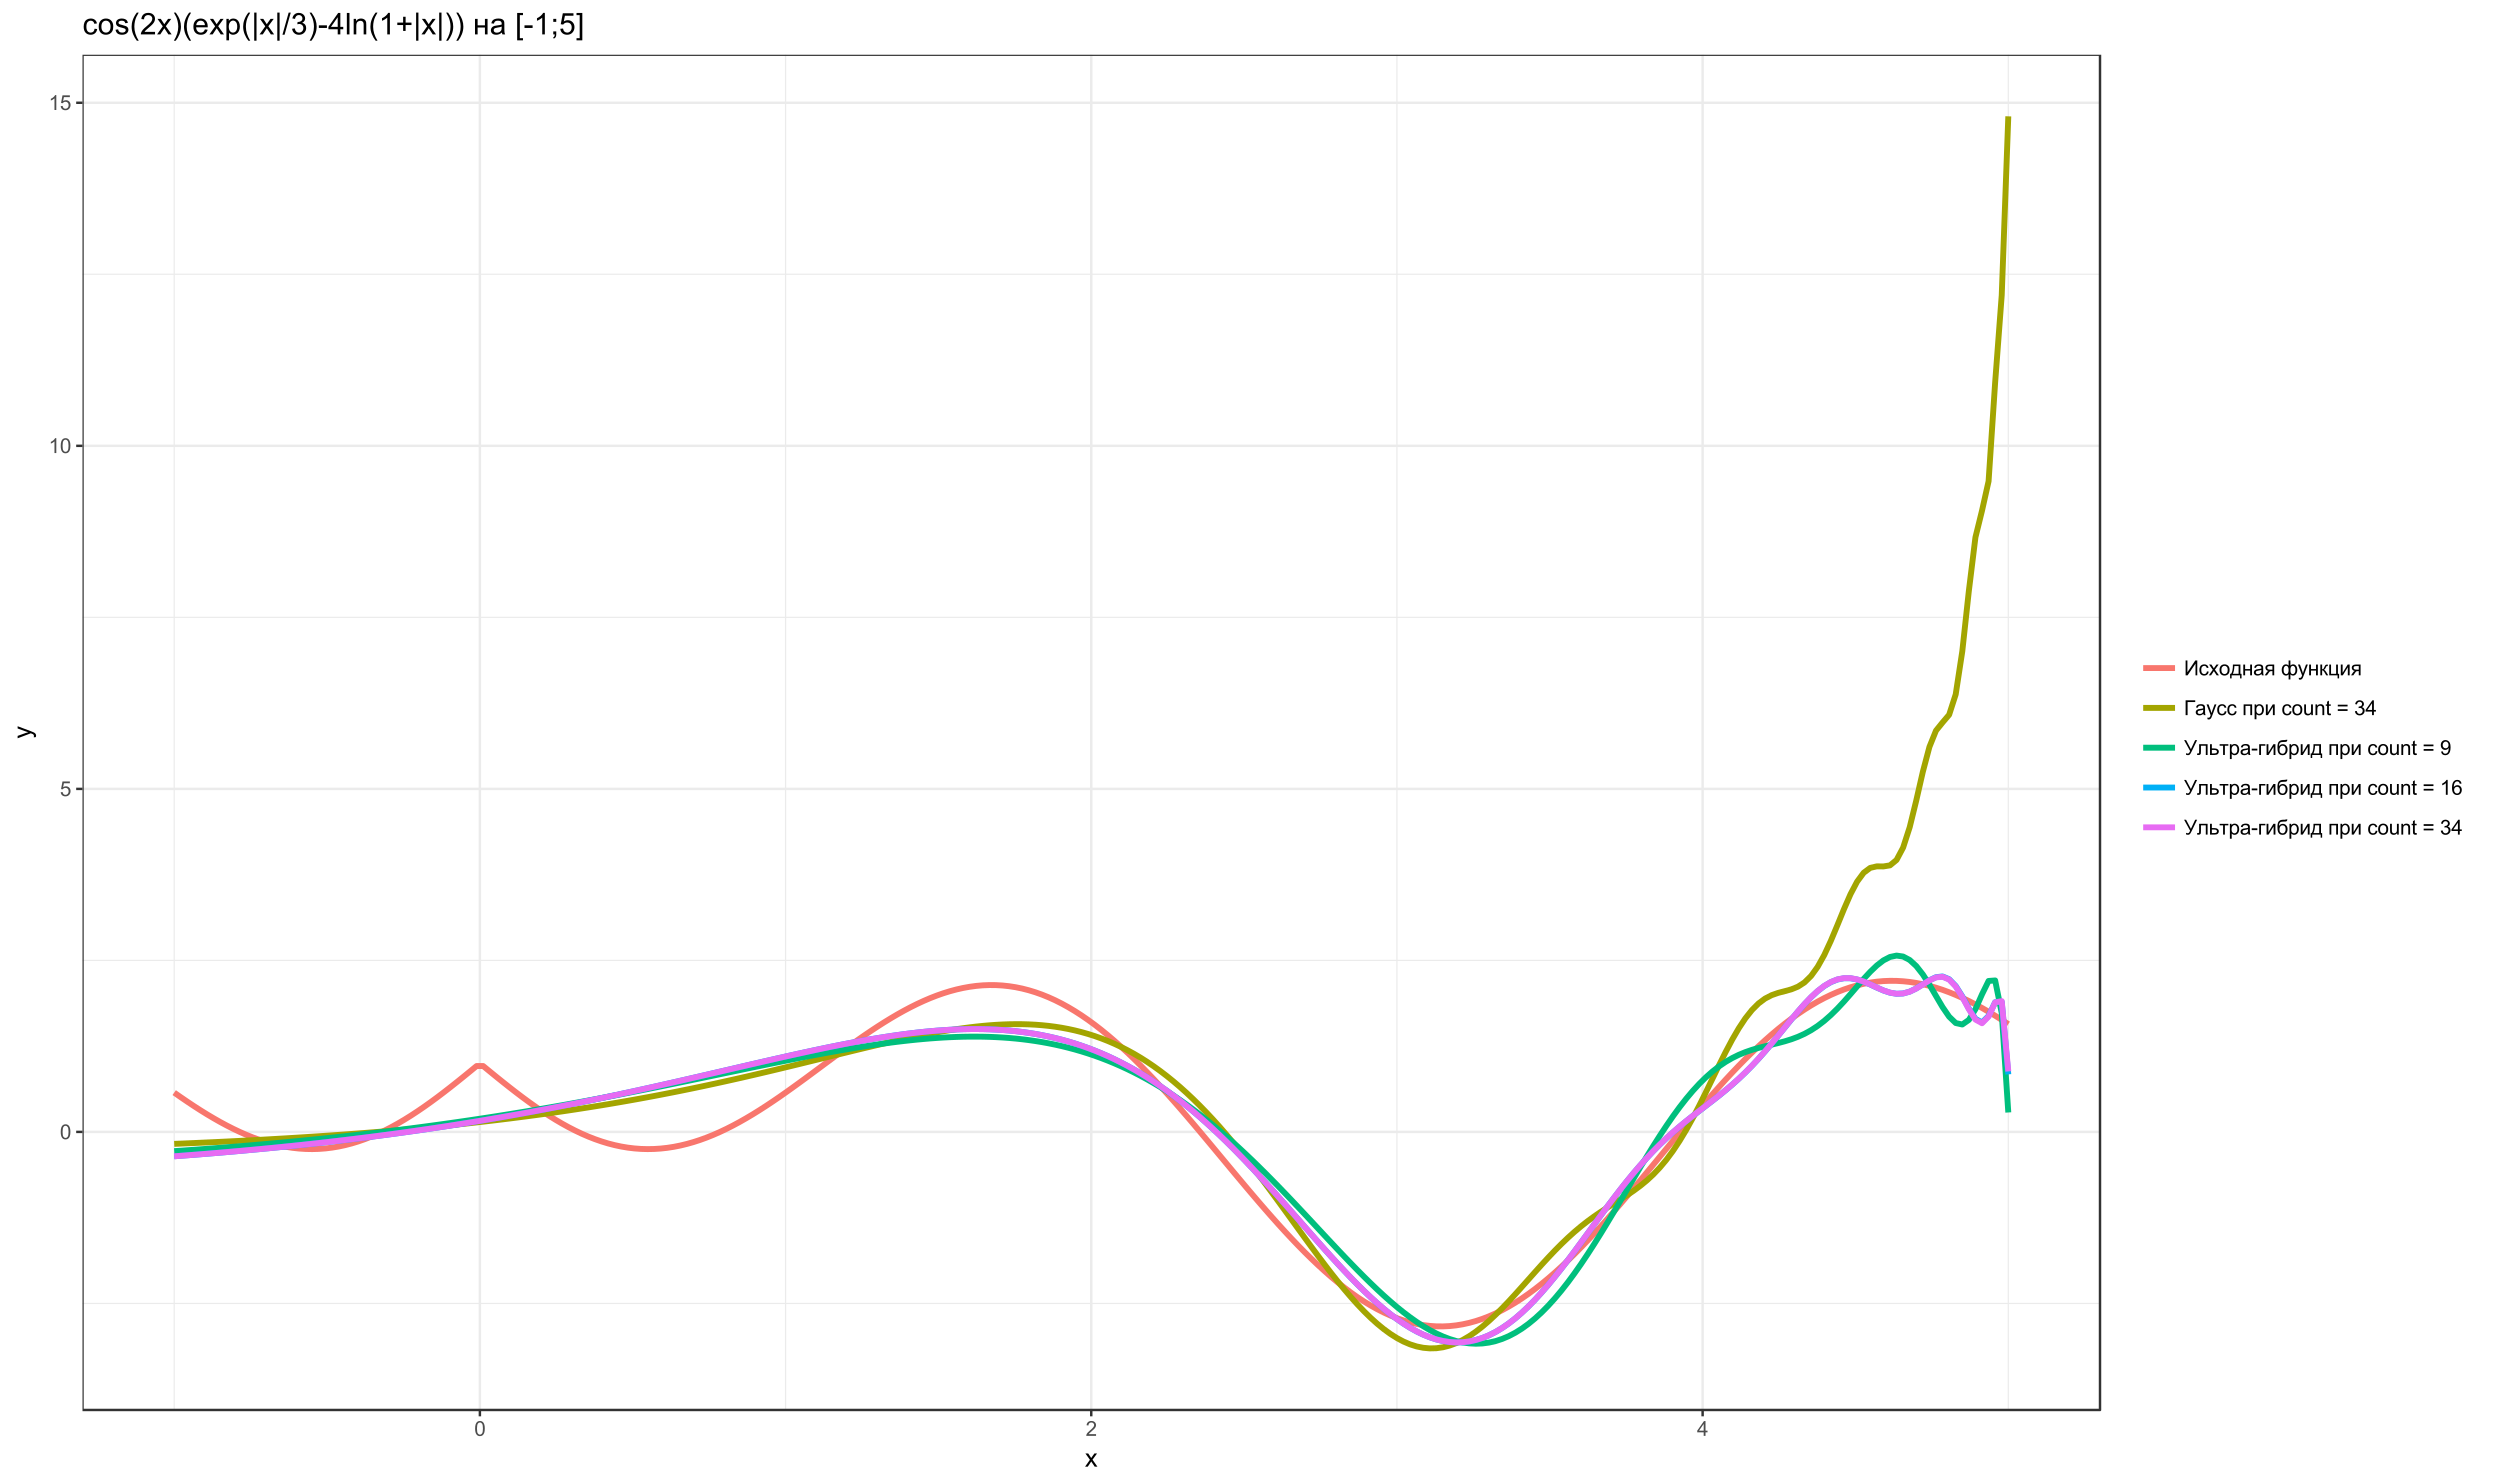 <?xml version="1.0" encoding="UTF-8"?>
<svg xmlns="http://www.w3.org/2000/svg" xmlns:xlink="http://www.w3.org/1999/xlink" width="1085pt" height="642pt" viewBox="0 0 1085 642" version="1.1">
<defs>
<g>
<symbol overflow="visible" id="glyph0-0">
<path style="stroke:none;" d="M 1.125 0 L 1.125 -5.625 L 5.625 -5.625 L 5.625 0 Z M 1.266 -0.141 L 5.484 -0.141 L 5.484 -5.484 L 1.266 -5.484 Z M 1.266 -0.141 "/>
</symbol>
<symbol overflow="visible" id="glyph0-1">
<path style="stroke:none;" d="M 0.375 -3.172 C 0.375 -3.93 0.453 -4.547 0.609 -5.016 C 0.762 -5.48 0.992 -5.844 1.297 -6.094 C 1.605 -6.34 2 -6.469 2.469 -6.469 C 2.82 -6.469 3.129 -6.395 3.391 -6.25 C 3.648 -6.113 3.863 -5.914 4.031 -5.656 C 4.195 -5.395 4.328 -5.074 4.422 -4.703 C 4.523 -4.328 4.578 -3.816 4.578 -3.172 C 4.578 -2.422 4.496 -1.809 4.344 -1.344 C 4.188 -0.883 3.949 -0.523 3.641 -0.266 C 3.336 -0.016 2.945 0.109 2.469 0.109 C 1.852 0.109 1.367 -0.113 1.016 -0.562 C 0.586 -1.09 0.375 -1.961 0.375 -3.172 Z M 1.188 -3.172 C 1.188 -2.117 1.305 -1.414 1.547 -1.062 C 1.793 -0.719 2.102 -0.547 2.469 -0.547 C 2.832 -0.547 3.141 -0.719 3.391 -1.062 C 3.637 -1.414 3.766 -2.117 3.766 -3.172 C 3.766 -4.23 3.637 -4.938 3.391 -5.281 C 3.141 -5.633 2.832 -5.812 2.469 -5.812 C 2.102 -5.812 1.809 -5.66 1.594 -5.359 C 1.32 -4.961 1.188 -4.23 1.188 -3.172 Z M 1.188 -3.172 "/>
</symbol>
<symbol overflow="visible" id="glyph0-2">
<path style="stroke:none;" d="M 0.375 -1.688 L 1.203 -1.766 C 1.262 -1.359 1.406 -1.051 1.625 -0.844 C 1.852 -0.645 2.125 -0.547 2.438 -0.547 C 2.82 -0.547 3.145 -0.688 3.406 -0.969 C 3.676 -1.258 3.812 -1.641 3.812 -2.109 C 3.812 -2.566 3.68 -2.926 3.422 -3.188 C 3.172 -3.445 2.84 -3.578 2.438 -3.578 C 2.176 -3.578 1.941 -3.512 1.734 -3.391 C 1.535 -3.273 1.371 -3.129 1.25 -2.953 L 0.516 -3.047 L 1.141 -6.359 L 4.344 -6.359 L 4.344 -5.594 L 1.766 -5.594 L 1.422 -3.875 C 1.805 -4.133 2.211 -4.266 2.641 -4.266 C 3.199 -4.266 3.676 -4.07 4.062 -3.688 C 4.445 -3.301 4.641 -2.801 4.641 -2.188 C 4.641 -1.602 4.473 -1.098 4.141 -0.672 C 3.723 -0.148 3.152 0.109 2.438 0.109 C 1.852 0.109 1.371 -0.051 1 -0.375 C 0.633 -0.707 0.426 -1.145 0.375 -1.688 Z M 0.375 -1.688 "/>
</symbol>
<symbol overflow="visible" id="glyph0-3">
<path style="stroke:none;" d="M 3.359 0 L 2.562 0 L 2.562 -5.047 C 2.375 -4.859 2.121 -4.668 1.812 -4.484 C 1.5 -4.305 1.223 -4.176 0.984 -4.094 L 0.984 -4.859 C 1.418 -5.055 1.805 -5.301 2.141 -5.594 C 2.473 -5.895 2.707 -6.188 2.844 -6.469 L 3.359 -6.469 Z M 3.359 0 "/>
</symbol>
<symbol overflow="visible" id="glyph0-4">
<path style="stroke:none;" d="M 4.531 -0.766 L 4.531 0 L 0.266 0 C 0.266 -0.184 0.297 -0.367 0.359 -0.547 C 0.473 -0.836 0.648 -1.125 0.891 -1.406 C 1.129 -1.684 1.473 -2.008 1.922 -2.375 C 2.617 -2.957 3.086 -3.414 3.328 -3.75 C 3.574 -4.082 3.703 -4.398 3.703 -4.703 C 3.703 -5.012 3.586 -5.273 3.359 -5.484 C 3.141 -5.699 2.852 -5.812 2.5 -5.812 C 2.113 -5.812 1.805 -5.695 1.578 -5.469 C 1.348 -5.238 1.234 -4.918 1.234 -4.516 L 0.422 -4.609 C 0.473 -5.211 0.68 -5.672 1.047 -5.984 C 1.41 -6.305 1.898 -6.469 2.516 -6.469 C 3.129 -6.469 3.613 -6.293 3.969 -5.953 C 4.332 -5.609 4.516 -5.184 4.516 -4.688 C 4.516 -4.426 4.461 -4.168 4.359 -3.922 C 4.254 -3.672 4.074 -3.402 3.828 -3.125 C 3.586 -2.852 3.184 -2.477 2.625 -2 C 2.145 -1.602 1.836 -1.332 1.703 -1.188 C 1.566 -1.039 1.457 -0.898 1.375 -0.766 Z M 4.531 -0.766 "/>
</symbol>
<symbol overflow="visible" id="glyph0-5">
<path style="stroke:none;" d="M 2.906 0 L 2.906 -1.547 L 0.109 -1.547 L 0.109 -2.266 L 3.047 -6.438 L 3.703 -6.438 L 3.703 -2.266 L 4.578 -2.266 L 4.578 -1.547 L 3.703 -1.547 L 3.703 0 Z M 2.906 -2.266 L 2.906 -5.172 L 0.891 -2.266 Z M 2.906 -2.266 "/>
</symbol>
<symbol overflow="visible" id="glyph0-6">
<path style="stroke:none;" d="M 0.703 -6.438 L 1.484 -6.438 L 1.484 -1.344 L 4.906 -6.438 L 5.766 -6.438 L 5.766 0 L 5 0 L 5 -5.094 L 1.562 0 L 0.703 0 Z M 0.703 -6.438 "/>
</symbol>
<symbol overflow="visible" id="glyph0-7">
<path style="stroke:none;" d="M 3.641 -1.703 L 4.422 -1.609 C 4.336 -1.066 4.117 -0.645 3.766 -0.344 C 3.41 -0.039 2.977 0.109 2.469 0.109 C 1.832 0.109 1.32 -0.098 0.938 -0.516 C 0.551 -0.93 0.359 -1.531 0.359 -2.312 C 0.359 -2.82 0.441 -3.266 0.609 -3.641 C 0.773 -4.012 1.023 -4.297 1.359 -4.484 C 1.699 -4.668 2.078 -4.766 2.484 -4.766 C 2.98 -4.766 3.395 -4.633 3.719 -4.375 C 4.039 -4.125 4.25 -3.762 4.344 -3.297 L 3.578 -3.172 C 3.504 -3.48 3.371 -3.719 3.188 -3.875 C 3 -4.039 2.773 -4.125 2.516 -4.125 C 2.109 -4.125 1.777 -3.977 1.531 -3.688 C 1.289 -3.406 1.172 -2.957 1.172 -2.344 C 1.172 -1.707 1.289 -1.246 1.531 -0.969 C 1.77 -0.688 2.082 -0.547 2.469 -0.547 C 2.777 -0.547 3.039 -0.641 3.25 -0.828 C 3.457 -1.012 3.586 -1.305 3.641 -1.703 Z M 3.641 -1.703 "/>
</symbol>
<symbol overflow="visible" id="glyph0-8">
<path style="stroke:none;" d="M 0.062 0 L 1.766 -2.422 L 0.188 -4.672 L 1.188 -4.672 L 1.906 -3.578 C 2.027 -3.367 2.133 -3.191 2.219 -3.047 C 2.352 -3.242 2.473 -3.414 2.578 -3.562 L 3.359 -4.672 L 4.312 -4.672 L 2.703 -2.469 L 4.438 0 L 3.469 0 L 2.5 -1.453 L 2.25 -1.844 L 1.031 0 Z M 0.062 0 "/>
</symbol>
<symbol overflow="visible" id="glyph0-9">
<path style="stroke:none;" d="M 0.297 -2.328 C 0.297 -3.191 0.535 -3.832 1.016 -4.25 C 1.418 -4.59 1.91 -4.766 2.484 -4.766 C 3.129 -4.766 3.656 -4.555 4.062 -4.141 C 4.465 -3.723 4.672 -3.145 4.672 -2.406 C 4.672 -1.801 4.574 -1.324 4.391 -0.984 C 4.211 -0.641 3.949 -0.367 3.609 -0.172 C 3.266 0.012 2.887 0.109 2.484 0.109 C 1.828 0.109 1.293 -0.098 0.891 -0.516 C 0.492 -0.941 0.297 -1.547 0.297 -2.328 Z M 1.109 -2.328 C 1.109 -1.734 1.238 -1.285 1.5 -0.984 C 1.758 -0.691 2.086 -0.547 2.484 -0.547 C 2.879 -0.547 3.207 -0.691 3.469 -0.984 C 3.727 -1.285 3.859 -1.742 3.859 -2.359 C 3.859 -2.93 3.727 -3.367 3.469 -3.672 C 3.207 -3.973 2.879 -4.125 2.484 -4.125 C 2.086 -4.125 1.758 -3.973 1.5 -3.672 C 1.238 -3.379 1.109 -2.93 1.109 -2.328 Z M 1.109 -2.328 "/>
</symbol>
<symbol overflow="visible" id="glyph0-10">
<path style="stroke:none;" d="M 1.219 -4.672 L 4.469 -4.672 L 4.469 -0.656 L 4.969 -0.656 L 4.969 1.328 L 4.328 1.328 L 4.328 0 L 0.656 0 L 0.656 1.328 L 0 1.328 L 0 -0.656 L 0.422 -0.656 C 0.973 -1.402 1.238 -2.742 1.219 -4.672 Z M 1.875 -4.016 C 1.812 -2.492 1.574 -1.371 1.172 -0.656 L 3.688 -0.656 L 3.688 -4.016 Z M 1.875 -4.016 "/>
</symbol>
<symbol overflow="visible" id="glyph0-11">
<path style="stroke:none;" d="M 0.594 -4.672 L 1.391 -4.672 L 1.391 -2.719 L 3.578 -2.719 L 3.578 -4.672 L 4.375 -4.672 L 4.375 0 L 3.578 0 L 3.578 -2.062 L 1.391 -2.062 L 1.391 0 L 0.594 0 Z M 0.594 -4.672 "/>
</symbol>
<symbol overflow="visible" id="glyph0-12">
<path style="stroke:none;" d="M 3.641 -0.578 C 3.348 -0.328 3.066 -0.148 2.797 -0.047 C 2.523 0.055 2.23 0.109 1.922 0.109 C 1.41 0.109 1.012 -0.016 0.734 -0.266 C 0.461 -0.512 0.328 -0.836 0.328 -1.234 C 0.328 -1.461 0.379 -1.672 0.484 -1.859 C 0.586 -2.043 0.723 -2.195 0.891 -2.312 C 1.055 -2.426 1.242 -2.516 1.453 -2.578 C 1.605 -2.605 1.844 -2.645 2.156 -2.688 C 2.801 -2.758 3.273 -2.852 3.578 -2.969 C 3.578 -3.07 3.578 -3.141 3.578 -3.172 C 3.578 -3.492 3.504 -3.719 3.359 -3.844 C 3.148 -4.027 2.848 -4.125 2.453 -4.125 C 2.078 -4.125 1.801 -4.055 1.625 -3.922 C 1.445 -3.797 1.316 -3.566 1.234 -3.234 L 0.469 -3.328 C 0.527 -3.66 0.641 -3.926 0.797 -4.125 C 0.961 -4.332 1.195 -4.488 1.5 -4.594 C 1.809 -4.707 2.164 -4.766 2.562 -4.766 C 2.965 -4.766 3.289 -4.715 3.531 -4.625 C 3.777 -4.531 3.961 -4.41 4.078 -4.266 C 4.199 -4.129 4.285 -3.949 4.328 -3.734 C 4.355 -3.598 4.375 -3.355 4.375 -3.016 L 4.375 -1.953 C 4.375 -1.223 4.391 -0.758 4.422 -0.562 C 4.449 -0.363 4.52 -0.176 4.625 0 L 3.797 0 C 3.711 -0.164 3.66 -0.359 3.641 -0.578 Z M 3.578 -2.344 C 3.285 -2.227 2.852 -2.129 2.281 -2.047 C 1.957 -1.992 1.727 -1.934 1.594 -1.875 C 1.457 -1.82 1.352 -1.738 1.281 -1.625 C 1.207 -1.508 1.172 -1.383 1.172 -1.25 C 1.172 -1.039 1.25 -0.863 1.406 -0.719 C 1.559 -0.582 1.797 -0.516 2.109 -0.516 C 2.41 -0.516 2.68 -0.582 2.922 -0.719 C 3.16 -0.852 3.336 -1.035 3.453 -1.266 C 3.535 -1.441 3.578 -1.703 3.578 -2.047 Z M 3.578 -2.344 "/>
</symbol>
<symbol overflow="visible" id="glyph0-13">
<path style="stroke:none;" d="M 4.266 -4.672 L 4.266 0 L 3.484 0 L 3.484 -1.812 L 3.031 -1.812 C 2.75 -1.812 2.539 -1.773 2.406 -1.703 C 2.27 -1.641 2.07 -1.41 1.812 -1.016 L 1.109 0 L 0.141 0 L 0.984 -1.25 C 1.242 -1.633 1.504 -1.852 1.766 -1.906 C 1.316 -1.965 0.98 -2.129 0.766 -2.391 C 0.547 -2.66 0.438 -2.969 0.438 -3.312 C 0.438 -3.707 0.578 -4.031 0.859 -4.281 C 1.148 -4.539 1.566 -4.672 2.109 -4.672 Z M 3.484 -4.016 L 2.359 -4.016 C 1.879 -4.016 1.57 -3.941 1.438 -3.797 C 1.301 -3.648 1.234 -3.477 1.234 -3.281 C 1.234 -3 1.332 -2.789 1.531 -2.656 C 1.738 -2.531 2.098 -2.469 2.609 -2.469 L 3.484 -2.469 Z M 3.484 -4.016 "/>
</symbol>
<symbol overflow="visible" id="glyph0-14">
<path style="stroke:none;" d=""/>
</symbol>
<symbol overflow="visible" id="glyph0-15">
<path style="stroke:none;" d="M 3.312 -6.438 L 4.094 -6.438 L 4.094 -4.219 C 4.258 -4.402 4.441 -4.539 4.641 -4.625 C 4.836 -4.715 5.051 -4.766 5.281 -4.766 C 5.832 -4.766 6.27 -4.535 6.594 -4.078 C 6.914 -3.617 7.078 -3.039 7.078 -2.344 C 7.078 -1.613 6.898 -1.02 6.547 -0.562 C 6.203 -0.113 5.77 0.109 5.25 0.109 C 5.082 0.109 4.91 0.082 4.734 0.031 C 4.555 -0.02 4.34 -0.164 4.094 -0.406 L 4.094 1.781 L 3.312 1.781 L 3.312 -0.406 C 3.156 -0.238 2.977 -0.105 2.781 -0.016 C 2.594 0.066 2.383 0.109 2.156 0.109 C 1.664 0.109 1.238 -0.102 0.875 -0.531 C 0.508 -0.965 0.328 -1.582 0.328 -2.375 C 0.328 -3.051 0.492 -3.617 0.828 -4.078 C 1.16 -4.535 1.602 -4.766 2.156 -4.766 C 2.395 -4.766 2.609 -4.715 2.797 -4.625 C 2.98 -4.539 3.156 -4.402 3.312 -4.219 Z M 4.094 -2.312 C 4.094 -1.613 4.188 -1.137 4.375 -0.891 C 4.57 -0.648 4.816 -0.531 5.109 -0.531 C 5.43 -0.531 5.707 -0.676 5.938 -0.969 C 6.164 -1.27 6.281 -1.738 6.281 -2.375 C 6.281 -2.957 6.168 -3.395 5.953 -3.688 C 5.742 -3.977 5.477 -4.125 5.156 -4.125 C 4.801 -4.125 4.535 -3.973 4.359 -3.672 C 4.18 -3.367 4.094 -2.914 4.094 -2.312 Z M 1.141 -2.406 C 1.141 -1.75 1.25 -1.273 1.469 -0.984 C 1.684 -0.691 1.961 -0.547 2.297 -0.547 C 2.629 -0.547 2.879 -0.688 3.047 -0.969 C 3.223 -1.258 3.312 -1.695 3.312 -2.281 C 3.312 -2.895 3.223 -3.352 3.047 -3.656 C 2.867 -3.965 2.598 -4.125 2.234 -4.125 C 1.91 -4.125 1.645 -3.973 1.438 -3.672 C 1.238 -3.367 1.141 -2.945 1.141 -2.406 Z M 1.141 -2.406 "/>
</symbol>
<symbol overflow="visible" id="glyph0-16">
<path style="stroke:none;" d="M 0.562 1.797 L 0.469 1.062 C 0.645 1.102 0.797 1.125 0.922 1.125 C 1.098 1.125 1.238 1.09 1.344 1.031 C 1.445 0.977 1.535 0.898 1.609 0.797 C 1.648 0.711 1.727 0.512 1.844 0.203 C 1.863 0.16 1.891 0.098 1.922 0.016 L 0.141 -4.672 L 1 -4.672 L 1.969 -1.969 C 2.09 -1.625 2.207 -1.262 2.312 -0.891 C 2.395 -1.242 2.5 -1.598 2.625 -1.953 L 3.625 -4.672 L 4.422 -4.672 L 2.641 0.078 C 2.453 0.586 2.305 0.941 2.203 1.141 C 2.055 1.398 1.895 1.586 1.719 1.703 C 1.539 1.824 1.32 1.891 1.062 1.891 C 0.914 1.891 0.746 1.855 0.562 1.797 Z M 0.562 1.797 "/>
</symbol>
<symbol overflow="visible" id="glyph0-17">
<path style="stroke:none;" d="M 0.594 -4.672 L 1.375 -4.672 L 1.375 -2.656 C 1.633 -2.656 1.812 -2.703 1.906 -2.797 C 2.008 -2.887 2.16 -3.172 2.359 -3.641 C 2.512 -4.004 2.641 -4.242 2.734 -4.359 C 2.824 -4.48 2.938 -4.566 3.062 -4.609 C 3.184 -4.648 3.391 -4.672 3.672 -4.672 L 3.828 -4.672 L 3.828 -4.016 L 3.609 -4.016 C 3.398 -4.016 3.27 -3.98 3.219 -3.922 C 3.156 -3.859 3.059 -3.664 2.938 -3.344 C 2.812 -3.039 2.695 -2.832 2.594 -2.719 C 2.5 -2.602 2.348 -2.492 2.141 -2.391 C 2.48 -2.305 2.816 -1.992 3.141 -1.453 L 4.016 0 L 3.141 0 L 2.297 -1.453 C 2.117 -1.73 1.961 -1.922 1.828 -2.016 C 1.703 -2.105 1.551 -2.156 1.375 -2.156 L 1.375 0 L 0.594 0 Z M 0.594 -4.672 "/>
</symbol>
<symbol overflow="visible" id="glyph0-18">
<path style="stroke:none;" d="M 0.609 -4.672 L 1.391 -4.672 L 1.391 -0.656 L 3.594 -0.656 L 3.594 -4.672 L 4.375 -4.672 L 4.375 -0.656 L 4.891 -0.656 L 4.891 1.328 L 4.234 1.328 L 4.234 0 L 0.609 0 Z M 0.609 -4.672 "/>
</symbol>
<symbol overflow="visible" id="glyph0-19">
<path style="stroke:none;" d="M 0.594 -4.672 L 1.391 -4.672 L 1.391 -1.109 L 3.578 -4.672 L 4.438 -4.672 L 4.438 0 L 3.641 0 L 3.641 -3.531 L 1.453 0 L 0.594 0 Z M 0.594 -4.672 "/>
</symbol>
<symbol overflow="visible" id="glyph0-20">
<path style="stroke:none;" d="M 0.703 -6.438 L 4.875 -6.438 L 4.875 -5.688 L 1.562 -5.688 L 1.562 0 L 0.703 0 Z M 0.703 -6.438 "/>
</symbol>
<symbol overflow="visible" id="glyph0-21">
<path style="stroke:none;" d="M 0.594 -4.672 L 4.281 -4.672 L 4.281 0 L 3.484 0 L 3.484 -4.016 L 1.391 -4.016 L 1.391 0 L 0.594 0 Z M 0.594 -4.672 "/>
</symbol>
<symbol overflow="visible" id="glyph0-22">
<path style="stroke:none;" d="M 0.594 1.781 L 0.594 -4.672 L 1.312 -4.672 L 1.312 -4.062 C 1.477 -4.301 1.664 -4.477 1.875 -4.594 C 2.09 -4.707 2.359 -4.766 2.672 -4.766 C 3.066 -4.766 3.414 -4.66 3.719 -4.453 C 4.02 -4.254 4.25 -3.965 4.406 -3.594 C 4.559 -3.219 4.641 -2.809 4.641 -2.375 C 4.641 -1.895 4.551 -1.461 4.375 -1.078 C 4.207 -0.691 3.961 -0.395 3.641 -0.188 C 3.316 0.008 2.973 0.109 2.609 0.109 C 2.348 0.109 2.113 0.051 1.906 -0.062 C 1.695 -0.176 1.523 -0.316 1.391 -0.484 L 1.391 1.781 Z M 1.312 -2.312 C 1.312 -1.707 1.43 -1.258 1.672 -0.969 C 1.918 -0.688 2.219 -0.547 2.562 -0.547 C 2.902 -0.547 3.203 -0.691 3.453 -0.984 C 3.711 -1.285 3.844 -1.75 3.844 -2.375 C 3.844 -2.965 3.715 -3.41 3.469 -3.703 C 3.227 -4.004 2.934 -4.156 2.594 -4.156 C 2.258 -4.156 1.961 -3.992 1.703 -3.672 C 1.441 -3.359 1.312 -2.902 1.312 -2.312 Z M 1.312 -2.312 "/>
</symbol>
<symbol overflow="visible" id="glyph0-23">
<path style="stroke:none;" d="M 3.641 -1.703 L 4.422 -1.609 C 4.336 -1.066 4.117 -0.645 3.766 -0.344 C 3.41 -0.039 2.977 0.109 2.469 0.109 C 1.832 0.109 1.32 -0.098 0.938 -0.516 C 0.551 -0.93 0.359 -1.531 0.359 -2.312 C 0.359 -2.82 0.441 -3.266 0.609 -3.641 C 0.773 -4.012 1.023 -4.297 1.359 -4.484 C 1.699 -4.668 2.078 -4.766 2.484 -4.766 C 2.98 -4.766 3.395 -4.633 3.719 -4.375 C 4.039 -4.125 4.25 -3.762 4.344 -3.297 L 3.578 -3.172 C 3.504 -3.48 3.371 -3.719 3.188 -3.875 C 3 -4.039 2.773 -4.125 2.516 -4.125 C 2.109 -4.125 1.777 -3.977 1.531 -3.688 C 1.289 -3.406 1.172 -2.957 1.172 -2.344 C 1.172 -1.707 1.289 -1.246 1.531 -0.969 C 1.77 -0.688 2.082 -0.547 2.469 -0.547 C 2.777 -0.547 3.039 -0.641 3.25 -0.828 C 3.457 -1.012 3.586 -1.305 3.641 -1.703 Z M 3.641 -1.703 "/>
</symbol>
<symbol overflow="visible" id="glyph0-24">
<path style="stroke:none;" d="M 0.297 -2.328 C 0.297 -3.191 0.535 -3.832 1.016 -4.25 C 1.418 -4.59 1.91 -4.766 2.484 -4.766 C 3.129 -4.766 3.656 -4.555 4.062 -4.141 C 4.465 -3.723 4.672 -3.145 4.672 -2.406 C 4.672 -1.801 4.574 -1.324 4.391 -0.984 C 4.211 -0.641 3.949 -0.367 3.609 -0.172 C 3.266 0.012 2.887 0.109 2.484 0.109 C 1.828 0.109 1.293 -0.098 0.891 -0.516 C 0.492 -0.941 0.297 -1.547 0.297 -2.328 Z M 1.109 -2.328 C 1.109 -1.734 1.238 -1.285 1.5 -0.984 C 1.758 -0.691 2.086 -0.547 2.484 -0.547 C 2.879 -0.547 3.207 -0.691 3.469 -0.984 C 3.727 -1.285 3.859 -1.742 3.859 -2.359 C 3.859 -2.93 3.727 -3.367 3.469 -3.672 C 3.207 -3.973 2.879 -4.125 2.484 -4.125 C 2.086 -4.125 1.758 -3.973 1.5 -3.672 C 1.238 -3.379 1.109 -2.93 1.109 -2.328 Z M 1.109 -2.328 "/>
</symbol>
<symbol overflow="visible" id="glyph0-25">
<path style="stroke:none;" d="M 3.656 0 L 3.656 -0.688 C 3.289 -0.156 2.793 0.109 2.172 0.109 C 1.898 0.109 1.645 0.055 1.406 -0.047 C 1.164 -0.16 0.98 -0.297 0.859 -0.453 C 0.742 -0.605 0.664 -0.801 0.625 -1.031 C 0.594 -1.184 0.578 -1.438 0.578 -1.781 L 0.578 -4.672 L 1.359 -4.672 L 1.359 -2.078 C 1.359 -1.66 1.379 -1.383 1.422 -1.25 C 1.461 -1.039 1.562 -0.871 1.719 -0.75 C 1.883 -0.633 2.086 -0.578 2.328 -0.578 C 2.566 -0.578 2.789 -0.633 3 -0.75 C 3.207 -0.871 3.352 -1.039 3.438 -1.25 C 3.52 -1.457 3.562 -1.766 3.562 -2.172 L 3.562 -4.672 L 4.359 -4.672 L 4.359 0 Z M 3.656 0 "/>
</symbol>
<symbol overflow="visible" id="glyph0-26">
<path style="stroke:none;" d="M 0.594 0 L 0.594 -4.672 L 1.312 -4.672 L 1.312 -4 C 1.645 -4.508 2.141 -4.766 2.797 -4.766 C 3.074 -4.766 3.332 -4.711 3.562 -4.609 C 3.801 -4.516 3.977 -4.383 4.094 -4.219 C 4.207 -4.062 4.289 -3.867 4.344 -3.641 C 4.371 -3.492 4.391 -3.238 4.391 -2.875 L 4.391 0 L 3.594 0 L 3.594 -2.844 C 3.594 -3.164 3.559 -3.406 3.5 -3.562 C 3.438 -3.715 3.324 -3.844 3.172 -3.938 C 3.016 -4.039 2.832 -4.094 2.625 -4.094 C 2.289 -4.094 1.996 -3.98 1.75 -3.766 C 1.508 -3.555 1.391 -3.148 1.391 -2.547 L 1.391 0 Z M 0.594 0 "/>
</symbol>
<symbol overflow="visible" id="glyph0-27">
<path style="stroke:none;" d="M 2.328 -0.703 L 2.438 -0.016 C 2.207 0.035 2.008 0.062 1.844 0.062 C 1.551 0.062 1.324 0.012 1.172 -0.078 C 1.016 -0.168 0.898 -0.289 0.828 -0.438 C 0.766 -0.582 0.734 -0.891 0.734 -1.359 L 0.734 -4.047 L 0.156 -4.047 L 0.156 -4.672 L 0.734 -4.672 L 0.734 -5.828 L 1.531 -6.297 L 1.531 -4.672 L 2.328 -4.672 L 2.328 -4.047 L 1.531 -4.047 L 1.531 -1.328 C 1.531 -1.098 1.539 -0.949 1.562 -0.891 C 1.59 -0.828 1.641 -0.773 1.703 -0.734 C 1.762 -0.691 1.852 -0.672 1.969 -0.672 C 2.059 -0.672 2.18 -0.68 2.328 -0.703 Z M 2.328 -0.703 "/>
</symbol>
<symbol overflow="visible" id="glyph0-28">
<path style="stroke:none;" d="M 4.75 -3.781 L 0.5 -3.781 L 0.5 -4.531 L 4.75 -4.531 Z M 4.75 -1.828 L 0.5 -1.828 L 0.5 -2.578 L 4.75 -2.578 Z M 4.75 -1.828 "/>
</symbol>
<symbol overflow="visible" id="glyph0-29">
<path style="stroke:none;" d="M 0.375 -1.703 L 1.172 -1.812 C 1.262 -1.363 1.414 -1.039 1.625 -0.844 C 1.84 -0.645 2.113 -0.547 2.438 -0.547 C 2.801 -0.547 3.109 -0.672 3.359 -0.922 C 3.617 -1.18 3.75 -1.504 3.75 -1.891 C 3.75 -2.254 3.629 -2.551 3.391 -2.781 C 3.16 -3.02 2.863 -3.141 2.5 -3.141 C 2.344 -3.141 2.152 -3.105 1.938 -3.047 L 2.031 -3.75 C 2.082 -3.738 2.125 -3.734 2.156 -3.734 C 2.488 -3.734 2.789 -3.82 3.062 -4 C 3.332 -4.176 3.469 -4.445 3.469 -4.812 C 3.469 -5.102 3.367 -5.344 3.172 -5.531 C 2.973 -5.715 2.715 -5.812 2.406 -5.812 C 2.102 -5.812 1.848 -5.711 1.641 -5.516 C 1.441 -5.328 1.309 -5.039 1.25 -4.656 L 0.453 -4.797 C 0.555 -5.324 0.773 -5.738 1.109 -6.031 C 1.449 -6.32 1.879 -6.469 2.391 -6.469 C 2.742 -6.469 3.066 -6.387 3.359 -6.234 C 3.66 -6.086 3.891 -5.883 4.047 -5.625 C 4.199 -5.363 4.281 -5.086 4.281 -4.797 C 4.281 -4.516 4.199 -4.258 4.047 -4.031 C 3.898 -3.801 3.68 -3.617 3.391 -3.484 C 3.773 -3.398 4.07 -3.215 4.281 -2.938 C 4.488 -2.664 4.594 -2.32 4.594 -1.906 C 4.594 -1.344 4.383 -0.863 3.969 -0.469 C 3.562 -0.082 3.043 0.109 2.422 0.109 C 1.859 0.109 1.387 -0.055 1.016 -0.391 C 0.641 -0.723 0.426 -1.16 0.375 -1.703 Z M 0.375 -1.703 "/>
</symbol>
<symbol overflow="visible" id="glyph0-30">
<path style="stroke:none;" d="M 0.047 -6.438 L 0.906 -6.438 L 3 -2.5 L 4.844 -6.438 L 5.688 -6.438 L 3.281 -1.438 C 2.977 -0.812 2.727 -0.398 2.531 -0.203 C 2.332 -0.004 2.055 0.094 1.703 0.094 C 1.484 0.094 1.211 0.039 0.891 -0.062 L 0.891 -0.797 C 1.117 -0.66 1.363 -0.594 1.625 -0.594 C 1.82 -0.594 1.992 -0.66 2.141 -0.797 C 2.293 -0.93 2.469 -1.234 2.656 -1.703 Z M 0.047 -6.438 "/>
</symbol>
<symbol overflow="visible" id="glyph0-31">
<path style="stroke:none;" d="M 0.984 -4.672 L 4.656 -4.672 L 4.656 0 L 3.875 0 L 3.875 -4.016 L 1.766 -4.016 L 1.766 -1.688 C 1.766 -1.145 1.746 -0.785 1.719 -0.609 C 1.688 -0.441 1.586 -0.289 1.422 -0.156 C 1.266 -0.031 1.039 0.031 0.75 0.031 C 0.562 0.031 0.348 0.02 0.109 0 L 0.109 -0.656 L 0.453 -0.656 C 0.617 -0.656 0.734 -0.672 0.797 -0.703 C 0.867 -0.742 0.914 -0.801 0.938 -0.875 C 0.965 -0.945 0.984 -1.188 0.984 -1.594 Z M 0.984 -4.672 "/>
</symbol>
<symbol overflow="visible" id="glyph0-32">
<path style="stroke:none;" d="M 0.578 -4.672 L 1.375 -4.672 L 1.375 -2.844 L 2.375 -2.844 C 3.027 -2.844 3.531 -2.711 3.875 -2.453 C 4.227 -2.203 4.406 -1.855 4.406 -1.422 C 4.406 -1.023 4.258 -0.684 3.969 -0.406 C 3.676 -0.133 3.207 0 2.562 0 L 0.578 0 Z M 1.375 -0.656 L 2.203 -0.656 C 2.699 -0.656 3.055 -0.711 3.266 -0.828 C 3.48 -0.949 3.594 -1.145 3.594 -1.406 C 3.594 -1.613 3.512 -1.797 3.359 -1.953 C 3.203 -2.105 2.852 -2.188 2.312 -2.188 L 1.375 -2.188 Z M 1.375 -0.656 "/>
</symbol>
<symbol overflow="visible" id="glyph0-33">
<path style="stroke:none;" d="M 0.172 -4.672 L 3.953 -4.672 L 3.953 -4.016 L 2.453 -4.016 L 2.453 0 L 1.672 0 L 1.672 -4.016 L 0.172 -4.016 Z M 0.172 -4.672 "/>
</symbol>
<symbol overflow="visible" id="glyph0-34">
<path style="stroke:none;" d="M 0.281 -1.938 L 0.281 -2.734 L 2.719 -2.734 L 2.719 -1.938 Z M 0.281 -1.938 "/>
</symbol>
<symbol overflow="visible" id="glyph0-35">
<path style="stroke:none;" d="M 0.594 -4.672 L 3.281 -4.672 L 3.281 -4.016 L 1.391 -4.016 L 1.391 0 L 0.594 0 Z M 0.594 -4.672 "/>
</symbol>
<symbol overflow="visible" id="glyph0-36">
<path style="stroke:none;" d="M 4.016 -6.594 L 4.719 -6.594 C 4.676 -6.281 4.602 -6.059 4.5 -5.938 C 4.395 -5.812 4.258 -5.727 4.094 -5.688 C 3.926 -5.656 3.59 -5.641 3.094 -5.641 C 2.445 -5.641 2.004 -5.574 1.766 -5.453 C 1.523 -5.328 1.352 -5.121 1.25 -4.844 C 1.145 -4.57 1.086 -4.215 1.078 -3.781 C 1.273 -4.07 1.504 -4.289 1.766 -4.438 C 2.035 -4.59 2.336 -4.672 2.672 -4.672 C 3.285 -4.672 3.789 -4.457 4.188 -4.031 C 4.59 -3.613 4.797 -3.043 4.797 -2.328 C 4.797 -1.785 4.691 -1.336 4.484 -0.984 C 4.285 -0.641 4.043 -0.367 3.766 -0.172 C 3.492 0.012 3.117 0.109 2.641 0.109 C 2.086 0.109 1.652 -0.016 1.344 -0.266 C 1.039 -0.523 0.805 -0.852 0.641 -1.25 C 0.484 -1.645 0.406 -2.332 0.406 -3.312 C 0.406 -4.539 0.613 -5.367 1.031 -5.797 C 1.445 -6.23 2.086 -6.453 2.953 -6.453 C 3.492 -6.453 3.801 -6.457 3.875 -6.469 C 3.945 -6.488 3.992 -6.531 4.016 -6.594 Z M 3.969 -2.344 C 3.969 -2.832 3.852 -3.234 3.625 -3.547 C 3.395 -3.855 3.07 -4.016 2.656 -4.016 C 2.219 -4.016 1.879 -3.848 1.641 -3.516 C 1.398 -3.191 1.281 -2.754 1.281 -2.203 C 1.281 -1.66 1.41 -1.242 1.672 -0.953 C 1.941 -0.672 2.27 -0.531 2.656 -0.531 C 3.039 -0.531 3.352 -0.695 3.594 -1.031 C 3.84 -1.363 3.969 -1.801 3.969 -2.344 Z M 3.969 -2.344 "/>
</symbol>
<symbol overflow="visible" id="glyph0-37">
<path style="stroke:none;" d="M 0.5 -1.484 L 1.25 -1.562 C 1.309 -1.207 1.43 -0.945 1.609 -0.781 C 1.793 -0.625 2.035 -0.547 2.328 -0.547 C 2.566 -0.547 2.773 -0.598 2.953 -0.703 C 3.137 -0.816 3.289 -0.969 3.406 -1.156 C 3.527 -1.34 3.629 -1.594 3.703 -1.906 C 3.785 -2.215 3.828 -2.539 3.828 -2.875 C 3.828 -2.902 3.82 -2.957 3.812 -3.031 C 3.656 -2.781 3.441 -2.574 3.172 -2.422 C 2.898 -2.266 2.602 -2.188 2.281 -2.188 C 1.75 -2.188 1.293 -2.379 0.922 -2.766 C 0.555 -3.148 0.375 -3.66 0.375 -4.297 C 0.375 -4.949 0.566 -5.477 0.953 -5.875 C 1.336 -6.27 1.82 -6.469 2.406 -6.469 C 2.82 -6.469 3.203 -6.352 3.547 -6.125 C 3.887 -5.906 4.148 -5.586 4.328 -5.172 C 4.512 -4.754 4.609 -4.148 4.609 -3.359 C 4.609 -2.535 4.52 -1.879 4.344 -1.391 C 4.164 -0.898 3.898 -0.523 3.547 -0.266 C 3.191 -0.016 2.773 0.109 2.297 0.109 C 1.797 0.109 1.383 -0.031 1.062 -0.312 C 0.75 -0.59 0.559 -0.984 0.5 -1.484 Z M 3.734 -4.328 C 3.734 -4.785 3.605 -5.145 3.359 -5.406 C 3.117 -5.676 2.832 -5.812 2.5 -5.812 C 2.145 -5.812 1.836 -5.664 1.578 -5.375 C 1.316 -5.094 1.188 -4.723 1.188 -4.266 C 1.188 -3.859 1.305 -3.523 1.547 -3.266 C 1.793 -3.016 2.102 -2.891 2.469 -2.891 C 2.84 -2.891 3.145 -3.016 3.375 -3.266 C 3.613 -3.523 3.734 -3.879 3.734 -4.328 Z M 3.734 -4.328 "/>
</symbol>
<symbol overflow="visible" id="glyph0-38">
<path style="stroke:none;" d="M 4.484 -4.859 L 3.688 -4.797 C 3.625 -5.105 3.523 -5.336 3.391 -5.484 C 3.18 -5.699 2.918 -5.812 2.609 -5.812 C 2.348 -5.812 2.121 -5.742 1.938 -5.609 C 1.688 -5.422 1.488 -5.152 1.344 -4.812 C 1.207 -4.469 1.133 -3.973 1.125 -3.328 C 1.309 -3.605 1.539 -3.816 1.812 -3.953 C 2.09 -4.098 2.383 -4.172 2.688 -4.172 C 3.215 -4.172 3.664 -3.977 4.031 -3.594 C 4.402 -3.207 4.594 -2.707 4.594 -2.094 C 4.594 -1.688 4.504 -1.305 4.328 -0.953 C 4.148 -0.609 3.91 -0.34 3.609 -0.156 C 3.305 0.02 2.961 0.109 2.578 0.109 C 1.922 0.109 1.383 -0.129 0.969 -0.609 C 0.551 -1.098 0.344 -1.898 0.344 -3.016 C 0.344 -4.254 0.57 -5.16 1.031 -5.734 C 1.426 -6.223 1.969 -6.469 2.656 -6.469 C 3.152 -6.469 3.566 -6.32 3.891 -6.031 C 4.211 -5.75 4.41 -5.355 4.484 -4.859 Z M 1.25 -2.094 C 1.25 -1.812 1.305 -1.543 1.422 -1.297 C 1.535 -1.055 1.695 -0.867 1.906 -0.734 C 2.113 -0.609 2.332 -0.547 2.562 -0.547 C 2.895 -0.547 3.18 -0.676 3.422 -0.938 C 3.66 -1.207 3.781 -1.578 3.781 -2.047 C 3.781 -2.492 3.66 -2.844 3.422 -3.094 C 3.191 -3.352 2.895 -3.484 2.531 -3.484 C 2.176 -3.484 1.871 -3.352 1.625 -3.094 C 1.375 -2.844 1.25 -2.508 1.25 -2.094 Z M 1.25 -2.094 "/>
</symbol>
<symbol overflow="visible" id="glyph1-0">
<path style="stroke:none;" d="M 1.375 0 L 1.375 -6.875 L 6.875 -6.875 L 6.875 0 Z M 1.547 -0.172 L 6.703 -0.172 L 6.703 -6.703 L 1.547 -6.703 Z M 1.547 -0.172 "/>
</symbol>
<symbol overflow="visible" id="glyph1-1">
<path style="stroke:none;" d="M 0.078 0 L 2.172 -2.969 L 0.234 -5.703 L 1.438 -5.703 L 2.328 -4.359 C 2.48 -4.109 2.613 -3.898 2.719 -3.734 C 2.871 -3.961 3.02 -4.172 3.156 -4.359 L 4.109 -5.703 L 5.266 -5.703 L 3.297 -3.016 L 5.422 0 L 4.234 0 L 3.062 -1.766 L 2.75 -2.25 L 1.25 0 Z M 0.078 0 "/>
</symbol>
<symbol overflow="visible" id="glyph2-0">
<path style="stroke:none;" d="M 0 -1.375 L -6.875 -1.375 L -6.875 -6.875 L 0 -6.875 Z M -0.172 -1.547 L -0.172 -6.703 L -6.703 -6.703 L -6.703 -1.547 Z M -0.172 -1.547 "/>
</symbol>
<symbol overflow="visible" id="glyph2-1">
<path style="stroke:none;" d="M 2.203 -0.688 L 1.297 -0.578 C 1.348 -0.785 1.375 -0.969 1.375 -1.125 C 1.375 -1.34 1.336 -1.516 1.266 -1.641 C 1.191 -1.773 1.09 -1.879 0.969 -1.953 C 0.875 -2.012 0.633 -2.113 0.25 -2.25 C 0.195 -2.27 0.117 -2.301 0.016 -2.344 L -5.703 -0.172 L -5.703 -1.219 L -2.406 -2.406 C -1.977 -2.559 -1.535 -2.695 -1.078 -2.812 C -1.523 -2.926 -1.957 -3.062 -2.375 -3.219 L -5.703 -4.438 L -5.703 -5.406 L 0.094 -3.234 C 0.715 -3.004 1.148 -2.82 1.391 -2.688 C 1.711 -2.52 1.945 -2.32 2.094 -2.094 C 2.238 -1.875 2.312 -1.613 2.312 -1.312 C 2.312 -1.125 2.273 -0.914 2.203 -0.688 Z M 2.203 -0.688 "/>
</symbol>
<symbol overflow="visible" id="glyph3-0">
<path style="stroke:none;" d="M 1.625 0 L 1.625 -8.125 L 8.125 -8.125 L 8.125 0 Z M 1.828 -0.203 L 7.922 -0.203 L 7.922 -7.922 L 1.828 -7.922 Z M 1.828 -0.203 "/>
</symbol>
<symbol overflow="visible" id="glyph3-1">
<path style="stroke:none;" d="M 5.25 -2.469 L 6.375 -2.328 C 6.258 -1.547 5.945 -0.934 5.438 -0.5 C 4.926 -0.062 4.305 0.156 3.578 0.156 C 2.648 0.156 1.902 -0.145 1.344 -0.75 C 0.789 -1.352 0.516 -2.219 0.516 -3.344 C 0.516 -4.07 0.633 -4.707 0.875 -5.25 C 1.113 -5.801 1.477 -6.211 1.969 -6.484 C 2.457 -6.754 2.992 -6.891 3.578 -6.891 C 4.305 -6.891 4.906 -6.699 5.375 -6.328 C 5.84 -5.961 6.141 -5.441 6.266 -4.766 L 5.156 -4.594 C 5.051 -5.039 4.863 -5.379 4.594 -5.609 C 4.332 -5.836 4.008 -5.953 3.625 -5.953 C 3.051 -5.953 2.582 -5.742 2.219 -5.328 C 1.863 -4.922 1.688 -4.27 1.688 -3.375 C 1.688 -2.469 1.859 -1.805 2.203 -1.391 C 2.543 -0.984 3 -0.781 3.562 -0.781 C 4.008 -0.781 4.383 -0.914 4.688 -1.188 C 4.988 -1.465 5.176 -1.895 5.25 -2.469 Z M 5.25 -2.469 "/>
</symbol>
<symbol overflow="visible" id="glyph3-2">
<path style="stroke:none;" d="M 0.438 -3.375 C 0.438 -4.621 0.781 -5.547 1.469 -6.141 C 2.051 -6.637 2.758 -6.891 3.594 -6.891 C 4.52 -6.891 5.273 -6.586 5.859 -5.984 C 6.449 -5.379 6.75 -4.539 6.75 -3.469 C 6.75 -2.602 6.617 -1.918 6.359 -1.422 C 6.098 -0.922 5.715 -0.527 5.219 -0.25 C 4.719 0.02 4.176 0.156 3.594 0.156 C 2.645 0.156 1.879 -0.145 1.297 -0.75 C 0.723 -1.352 0.438 -2.227 0.438 -3.375 Z M 1.609 -3.375 C 1.609 -2.508 1.797 -1.855 2.172 -1.422 C 2.543 -0.992 3.02 -0.781 3.594 -0.781 C 4.152 -0.781 4.625 -0.992 5 -1.422 C 5.383 -1.855 5.578 -2.52 5.578 -3.406 C 5.578 -4.238 5.383 -4.867 5 -5.297 C 4.625 -5.73 4.152 -5.953 3.594 -5.953 C 3.02 -5.953 2.543 -5.738 2.172 -5.312 C 1.797 -4.883 1.609 -4.238 1.609 -3.375 Z M 1.609 -3.375 "/>
</symbol>
<symbol overflow="visible" id="glyph3-3">
<path style="stroke:none;" d="M 0.406 -2.016 L 1.531 -2.188 C 1.59 -1.738 1.77 -1.387 2.062 -1.141 C 2.352 -0.898 2.758 -0.781 3.281 -0.781 C 3.801 -0.781 4.188 -0.883 4.438 -1.094 C 4.695 -1.309 4.828 -1.566 4.828 -1.859 C 4.828 -2.117 4.711 -2.32 4.484 -2.469 C 4.328 -2.57 3.934 -2.703 3.312 -2.859 C 2.477 -3.066 1.898 -3.25 1.578 -3.406 C 1.254 -3.559 1.008 -3.773 0.844 -4.047 C 0.676 -4.316 0.594 -4.617 0.594 -4.953 C 0.594 -5.254 0.66 -5.531 0.797 -5.781 C 0.93 -6.039 1.117 -6.254 1.359 -6.422 C 1.535 -6.555 1.773 -6.664 2.078 -6.75 C 2.387 -6.84 2.723 -6.891 3.078 -6.891 C 3.598 -6.891 4.055 -6.809 4.453 -6.656 C 4.855 -6.508 5.156 -6.305 5.344 -6.047 C 5.539 -5.785 5.676 -5.434 5.75 -5 L 4.625 -4.844 C 4.57 -5.195 4.426 -5.469 4.188 -5.656 C 3.945 -5.852 3.602 -5.953 3.156 -5.953 C 2.633 -5.953 2.258 -5.863 2.031 -5.688 C 1.801 -5.52 1.688 -5.316 1.688 -5.078 C 1.688 -4.93 1.734 -4.801 1.828 -4.688 C 1.918 -4.562 2.066 -4.457 2.266 -4.375 C 2.379 -4.332 2.719 -4.238 3.281 -4.094 C 4.09 -3.875 4.656 -3.695 4.969 -3.562 C 5.289 -3.426 5.539 -3.223 5.719 -2.953 C 5.902 -2.691 6 -2.367 6 -1.984 C 6 -1.598 5.883 -1.238 5.656 -0.906 C 5.438 -0.57 5.117 -0.309 4.703 -0.125 C 4.285 0.059 3.809 0.156 3.281 0.156 C 2.406 0.156 1.738 -0.023 1.281 -0.391 C 0.82 -0.754 0.527 -1.297 0.406 -2.016 Z M 0.406 -2.016 "/>
</symbol>
<symbol overflow="visible" id="glyph3-4">
<path style="stroke:none;" d="M 3.047 2.734 C 2.41 1.941 1.871 1.012 1.438 -0.047 C 1 -1.117 0.781 -2.227 0.781 -3.375 C 0.781 -4.371 0.945 -5.336 1.281 -6.266 C 1.652 -7.336 2.242 -8.406 3.047 -9.469 L 3.859 -9.469 C 3.348 -8.582 3.008 -7.949 2.844 -7.578 C 2.582 -6.992 2.379 -6.383 2.234 -5.75 C 2.055 -4.957 1.969 -4.16 1.969 -3.359 C 1.969 -1.328 2.598 0.703 3.859 2.734 Z M 3.047 2.734 "/>
</symbol>
<symbol overflow="visible" id="glyph3-5">
<path style="stroke:none;" d="M 6.547 -1.094 L 6.547 0 L 0.391 0 C 0.379 -0.27 0.426 -0.535 0.531 -0.797 C 0.684 -1.211 0.938 -1.625 1.281 -2.031 C 1.621 -2.434 2.125 -2.906 2.781 -3.438 C 3.789 -4.27 4.473 -4.926 4.828 -5.406 C 5.18 -5.895 5.359 -6.352 5.359 -6.781 C 5.359 -7.238 5.195 -7.617 4.875 -7.922 C 4.551 -8.23 4.129 -8.391 3.609 -8.391 C 3.055 -8.391 2.613 -8.223 2.281 -7.891 C 1.957 -7.566 1.789 -7.113 1.781 -6.531 L 0.609 -6.656 C 0.691 -7.527 0.992 -8.195 1.516 -8.656 C 2.035 -9.113 2.738 -9.344 3.625 -9.344 C 4.52 -9.344 5.227 -9.09 5.75 -8.594 C 6.27 -8.102 6.531 -7.492 6.531 -6.766 C 6.531 -6.391 6.449 -6.02 6.297 -5.656 C 6.148 -5.301 5.898 -4.918 5.547 -4.516 C 5.191 -4.117 4.602 -3.574 3.781 -2.891 C 3.094 -2.316 2.648 -1.926 2.453 -1.719 C 2.266 -1.508 2.105 -1.301 1.984 -1.094 Z M 6.547 -1.094 "/>
</symbol>
<symbol overflow="visible" id="glyph3-6">
<path style="stroke:none;" d="M 0.094 0 L 2.562 -3.5 L 0.281 -6.734 L 1.703 -6.734 L 2.75 -5.156 C 2.934 -4.852 3.094 -4.602 3.219 -4.406 C 3.395 -4.684 3.562 -4.93 3.719 -5.141 L 4.859 -6.734 L 6.234 -6.734 L 3.891 -3.562 L 6.406 0 L 5 0 L 3.625 -2.094 L 3.25 -2.656 L 1.484 0 Z M 0.094 0 "/>
</symbol>
<symbol overflow="visible" id="glyph3-7">
<path style="stroke:none;" d="M 1.609 2.734 L 0.781 2.734 C 2.051 0.703 2.688 -1.328 2.688 -3.359 C 2.688 -4.16 2.59 -4.953 2.406 -5.734 C 2.27 -6.367 2.07 -6.977 1.812 -7.562 C 1.645 -7.934 1.301 -8.57 0.781 -9.469 L 1.609 -9.469 C 2.398 -8.406 2.988 -7.336 3.375 -6.266 C 3.695 -5.336 3.859 -4.371 3.859 -3.375 C 3.859 -2.227 3.637 -1.117 3.203 -0.047 C 2.766 1.012 2.23 1.941 1.609 2.734 Z M 1.609 2.734 "/>
</symbol>
<symbol overflow="visible" id="glyph3-8">
<path style="stroke:none;" d="M 5.469 -2.172 L 6.656 -2.031 C 6.469 -1.332 6.117 -0.789 5.609 -0.406 C 5.109 -0.031 4.465 0.156 3.688 0.156 C 2.695 0.156 1.91 -0.145 1.328 -0.75 C 0.754 -1.363 0.469 -2.219 0.469 -3.312 C 0.469 -4.445 0.758 -5.328 1.344 -5.953 C 1.934 -6.574 2.695 -6.891 3.625 -6.891 C 4.527 -6.891 5.266 -6.582 5.828 -5.969 C 6.398 -5.352 6.688 -4.492 6.688 -3.391 C 6.688 -3.316 6.688 -3.211 6.688 -3.078 L 1.656 -3.078 C 1.695 -2.336 1.906 -1.77 2.281 -1.375 C 2.652 -0.977 3.125 -0.781 3.688 -0.781 C 4.113 -0.781 4.473 -0.891 4.766 -1.109 C 5.066 -1.336 5.301 -1.691 5.469 -2.172 Z M 1.719 -4.016 L 5.484 -4.016 C 5.43 -4.586 5.285 -5.016 5.047 -5.297 C 4.68 -5.73 4.211 -5.953 3.641 -5.953 C 3.109 -5.953 2.664 -5.773 2.312 -5.422 C 1.957 -5.078 1.758 -4.605 1.719 -4.016 Z M 1.719 -4.016 "/>
</symbol>
<symbol overflow="visible" id="glyph3-9">
<path style="stroke:none;" d="M 0.859 2.578 L 0.859 -6.734 L 1.891 -6.734 L 1.891 -5.859 C 2.137 -6.199 2.414 -6.457 2.719 -6.625 C 3.027 -6.801 3.41 -6.891 3.859 -6.891 C 4.43 -6.891 4.938 -6.738 5.375 -6.438 C 5.809 -6.145 6.141 -5.727 6.359 -5.188 C 6.586 -4.656 6.703 -4.066 6.703 -3.422 C 6.703 -2.734 6.574 -2.113 6.328 -1.562 C 6.086 -1.008 5.727 -0.582 5.25 -0.281 C 4.781 0.008 4.285 0.156 3.766 0.156 C 3.391 0.156 3.051 0.074 2.75 -0.078 C 2.445 -0.242 2.195 -0.453 2 -0.703 L 2 2.578 Z M 1.891 -3.328 C 1.891 -2.461 2.066 -1.82 2.422 -1.406 C 2.773 -0.988 3.195 -0.781 3.688 -0.781 C 4.195 -0.781 4.633 -0.992 5 -1.422 C 5.363 -1.855 5.547 -2.523 5.547 -3.422 C 5.547 -4.285 5.367 -4.93 5.016 -5.359 C 4.66 -5.785 4.238 -6 3.75 -6 C 3.258 -6 2.824 -5.77 2.453 -5.312 C 2.078 -4.863 1.891 -4.199 1.891 -3.328 Z M 1.891 -3.328 "/>
</symbol>
<symbol overflow="visible" id="glyph3-10">
<path style="stroke:none;" d="M 1.188 2.734 L 1.188 -9.469 L 2.188 -9.469 L 2.188 2.734 Z M 1.188 2.734 "/>
</symbol>
<symbol overflow="visible" id="glyph3-11">
<path style="stroke:none;" d="M 0 0.156 L 2.703 -9.469 L 3.609 -9.469 L 0.922 0.156 Z M 0 0.156 "/>
</symbol>
<symbol overflow="visible" id="glyph3-12">
<path style="stroke:none;" d="M 0.547 -2.453 L 1.688 -2.609 C 1.82 -1.961 2.047 -1.492 2.359 -1.203 C 2.668 -0.922 3.055 -0.781 3.516 -0.781 C 4.043 -0.781 4.492 -0.961 4.859 -1.328 C 5.23 -1.699 5.422 -2.164 5.422 -2.719 C 5.422 -3.246 5.246 -3.68 4.906 -4.016 C 4.57 -4.355 4.137 -4.531 3.609 -4.531 C 3.391 -4.531 3.117 -4.488 2.797 -4.406 L 2.922 -5.406 C 3.004 -5.395 3.066 -5.391 3.109 -5.391 C 3.598 -5.391 4.035 -5.516 4.422 -5.766 C 4.816 -6.023 5.016 -6.422 5.016 -6.953 C 5.016 -7.367 4.867 -7.711 4.578 -7.984 C 4.297 -8.262 3.93 -8.406 3.484 -8.406 C 3.035 -8.406 2.664 -8.262 2.375 -7.984 C 2.082 -7.703 1.887 -7.285 1.797 -6.734 L 0.656 -6.938 C 0.801 -7.695 1.117 -8.285 1.609 -8.703 C 2.105 -9.129 2.723 -9.344 3.453 -9.344 C 3.961 -9.344 4.43 -9.23 4.859 -9.016 C 5.285 -8.797 5.613 -8.496 5.844 -8.125 C 6.07 -7.75 6.188 -7.348 6.188 -6.922 C 6.188 -6.523 6.074 -6.16 5.859 -5.828 C 5.641 -5.492 5.32 -5.23 4.906 -5.047 C 5.445 -4.91 5.867 -4.645 6.172 -4.25 C 6.48 -3.852 6.641 -3.352 6.641 -2.75 C 6.641 -1.938 6.34 -1.242 5.75 -0.672 C 5.156 -0.109 4.402 0.172 3.5 0.172 C 2.688 0.172 2.008 -0.07 1.469 -0.562 C 0.926 -1.051 0.617 -1.68 0.547 -2.453 Z M 0.547 -2.453 "/>
</symbol>
<symbol overflow="visible" id="glyph3-13">
<path style="stroke:none;" d="M 0.406 -2.797 L 0.406 -3.938 L 3.922 -3.938 L 3.922 -2.797 Z M 0.406 -2.797 "/>
</symbol>
<symbol overflow="visible" id="glyph3-14">
<path style="stroke:none;" d="M 4.203 0 L 4.203 -2.234 L 0.172 -2.234 L 0.172 -3.281 L 4.406 -9.312 L 5.344 -9.312 L 5.344 -3.281 L 6.609 -3.281 L 6.609 -2.234 L 5.344 -2.234 L 5.344 0 Z M 4.203 -3.281 L 4.203 -7.469 L 1.281 -3.281 Z M 4.203 -3.281 "/>
</symbol>
<symbol overflow="visible" id="glyph3-15">
<path style="stroke:none;" d="M 0.828 0 L 0.828 -9.312 L 1.969 -9.312 L 1.969 0 Z M 0.828 0 "/>
</symbol>
<symbol overflow="visible" id="glyph3-16">
<path style="stroke:none;" d="M 0.859 0 L 0.859 -6.734 L 1.891 -6.734 L 1.891 -5.781 C 2.379 -6.52 3.094 -6.891 4.031 -6.891 C 4.434 -6.891 4.805 -6.816 5.141 -6.672 C 5.48 -6.523 5.738 -6.332 5.906 -6.094 C 6.082 -5.863 6.203 -5.582 6.266 -5.25 C 6.305 -5.039 6.328 -4.668 6.328 -4.141 L 6.328 0 L 5.188 0 L 5.188 -4.094 C 5.188 -4.559 5.137 -4.91 5.047 -5.141 C 4.961 -5.367 4.805 -5.551 4.578 -5.688 C 4.359 -5.832 4.098 -5.906 3.797 -5.906 C 3.305 -5.906 2.883 -5.746 2.531 -5.438 C 2.176 -5.133 2 -4.551 2 -3.688 L 2 0 Z M 0.859 0 "/>
</symbol>
<symbol overflow="visible" id="glyph3-17">
<path style="stroke:none;" d="M 4.844 0 L 3.703 0 L 3.703 -7.281 C 3.422 -7.02 3.055 -6.754 2.609 -6.484 C 2.172 -6.223 1.773 -6.027 1.422 -5.906 L 1.422 -7.016 C 2.055 -7.305 2.613 -7.664 3.094 -8.094 C 3.57 -8.52 3.91 -8.938 4.109 -9.344 L 4.844 -9.344 Z M 4.844 0 "/>
</symbol>
<symbol overflow="visible" id="glyph3-18">
<path style="stroke:none;" d="M 3.25 -1.5 L 3.25 -4.062 L 0.719 -4.062 L 0.719 -5.125 L 3.25 -5.125 L 3.25 -7.656 L 4.328 -7.656 L 4.328 -5.125 L 6.875 -5.125 L 6.875 -4.062 L 4.328 -4.062 L 4.328 -1.5 Z M 3.25 -1.5 "/>
</symbol>
<symbol overflow="visible" id="glyph3-19">
<path style="stroke:none;" d=""/>
</symbol>
<symbol overflow="visible" id="glyph3-20">
<path style="stroke:none;" d="M 0.859 -6.734 L 2 -6.734 L 2 -3.938 L 5.172 -3.938 L 5.172 -6.734 L 6.312 -6.734 L 6.312 0 L 5.172 0 L 5.172 -2.984 L 2 -2.984 L 2 0 L 0.859 0 Z M 0.859 -6.734 "/>
</symbol>
<symbol overflow="visible" id="glyph3-21">
<path style="stroke:none;" d="M 5.25 -0.828 C 4.832 -0.473 4.426 -0.215 4.031 -0.062 C 3.645 0.082 3.227 0.156 2.781 0.156 C 2.031 0.156 1.457 -0.023 1.062 -0.391 C 0.664 -0.754 0.469 -1.219 0.469 -1.781 C 0.469 -2.102 0.539 -2.398 0.688 -2.672 C 0.84 -2.949 1.039 -3.176 1.281 -3.344 C 1.527 -3.508 1.805 -3.633 2.109 -3.719 C 2.324 -3.77 2.664 -3.828 3.125 -3.891 C 4.039 -3.992 4.719 -4.125 5.156 -4.281 C 5.164 -4.434 5.172 -4.535 5.172 -4.578 C 5.172 -5.043 5.059 -5.375 4.844 -5.562 C 4.551 -5.82 4.117 -5.953 3.547 -5.953 C 3.004 -5.953 2.602 -5.855 2.344 -5.672 C 2.094 -5.484 1.902 -5.148 1.781 -4.672 L 0.672 -4.812 C 0.762 -5.289 0.926 -5.676 1.156 -5.969 C 1.395 -6.27 1.734 -6.5 2.172 -6.656 C 2.617 -6.809 3.129 -6.891 3.703 -6.891 C 4.285 -6.891 4.754 -6.82 5.109 -6.688 C 5.473 -6.551 5.738 -6.379 5.906 -6.172 C 6.07 -5.973 6.191 -5.715 6.266 -5.406 C 6.293 -5.207 6.312 -4.852 6.312 -4.344 L 6.312 -2.828 C 6.312 -1.766 6.336 -1.09 6.391 -0.812 C 6.441 -0.531 6.535 -0.258 6.672 0 L 5.484 0 C 5.367 -0.238 5.289 -0.516 5.25 -0.828 Z M 5.156 -3.391 C 4.738 -3.211 4.117 -3.066 3.297 -2.953 C 2.828 -2.879 2.492 -2.801 2.297 -2.719 C 2.098 -2.633 1.945 -2.508 1.844 -2.344 C 1.738 -2.188 1.688 -2.008 1.688 -1.812 C 1.688 -1.508 1.801 -1.254 2.031 -1.047 C 2.258 -0.848 2.598 -0.75 3.047 -0.75 C 3.48 -0.75 3.875 -0.844 4.219 -1.031 C 4.559 -1.227 4.816 -1.492 4.984 -1.828 C 5.098 -2.074 5.156 -2.457 5.156 -2.969 Z M 5.156 -3.391 "/>
</symbol>
<symbol overflow="visible" id="glyph3-22">
<path style="stroke:none;" d="M 0.875 2.578 L 0.875 -9.312 L 3.406 -9.312 L 3.406 -8.359 L 2.031 -8.359 L 2.031 1.641 L 3.406 1.641 L 3.406 2.578 Z M 0.875 2.578 "/>
</symbol>
<symbol overflow="visible" id="glyph3-23">
<path style="stroke:none;" d="M 1.156 -5.438 L 1.156 -6.734 L 2.453 -6.734 L 2.453 -5.438 Z M 1.156 0 L 1.156 -1.297 L 2.453 -1.297 L 2.453 0 C 2.453 0.477 2.367 0.863 2.203 1.156 C 2.035 1.445 1.762 1.676 1.391 1.844 L 1.078 1.359 C 1.316 1.242 1.492 1.082 1.609 0.875 C 1.723 0.676 1.785 0.383 1.797 0 Z M 1.156 0 "/>
</symbol>
<symbol overflow="visible" id="glyph3-24">
<path style="stroke:none;" d="M 0.547 -2.438 L 1.734 -2.547 C 1.824 -1.953 2.035 -1.508 2.359 -1.219 C 2.68 -0.926 3.07 -0.781 3.531 -0.781 C 4.082 -0.781 4.547 -0.988 4.922 -1.406 C 5.305 -1.82 5.5 -2.367 5.5 -3.047 C 5.5 -3.699 5.316 -4.219 4.953 -4.594 C 4.586 -4.965 4.105 -5.156 3.516 -5.156 C 3.141 -5.156 2.801 -5.07 2.5 -4.906 C 2.207 -4.738 1.977 -4.523 1.812 -4.266 L 0.75 -4.406 L 1.641 -9.172 L 6.266 -9.172 L 6.266 -8.094 L 2.562 -8.094 L 2.062 -5.594 C 2.613 -5.977 3.195 -6.172 3.812 -6.172 C 4.621 -6.172 5.305 -5.887 5.859 -5.328 C 6.418 -4.766 6.703 -4.039 6.703 -3.156 C 6.703 -2.312 6.457 -1.582 5.969 -0.969 C 5.375 -0.219 4.559 0.156 3.531 0.156 C 2.688 0.156 1.992 -0.078 1.453 -0.547 C 0.922 -1.023 0.617 -1.656 0.547 -2.438 Z M 0.547 -2.438 "/>
</symbol>
<symbol overflow="visible" id="glyph3-25">
<path style="stroke:none;" d="M 2.766 2.578 L 0.25 2.578 L 0.25 1.641 L 1.625 1.641 L 1.625 -8.359 L 0.25 -8.359 L 0.25 -9.312 L 2.766 -9.312 Z M 2.766 2.578 "/>
</symbol>
</g>
<clipPath id="clip1">
  <path d="M 35.801 23.754 L 912 23.754 L 912 612 L 35.801 612 Z M 35.801 23.754 "/>
</clipPath>
<clipPath id="clip2">
  <path d="M 35.801 565 L 912 565 L 912 566 L 35.801 566 Z M 35.801 565 "/>
</clipPath>
<clipPath id="clip3">
  <path d="M 35.801 416 L 912 416 L 912 418 L 35.801 418 Z M 35.801 416 "/>
</clipPath>
<clipPath id="clip4">
  <path d="M 35.801 267 L 912 267 L 912 269 L 35.801 269 Z M 35.801 267 "/>
</clipPath>
<clipPath id="clip5">
  <path d="M 35.801 118 L 912 118 L 912 120 L 35.801 120 Z M 35.801 118 "/>
</clipPath>
<clipPath id="clip6">
  <path d="M 75 23.754 L 76 23.754 L 76 612.938 L 75 612.938 Z M 75 23.754 "/>
</clipPath>
<clipPath id="clip7">
  <path d="M 340 23.754 L 342 23.754 L 342 612.938 L 340 612.938 Z M 340 23.754 "/>
</clipPath>
<clipPath id="clip8">
  <path d="M 606 23.754 L 607 23.754 L 607 612.938 L 606 612.938 Z M 606 23.754 "/>
</clipPath>
<clipPath id="clip9">
  <path d="M 871 23.754 L 872 23.754 L 872 612.938 L 871 612.938 Z M 871 23.754 "/>
</clipPath>
<clipPath id="clip10">
  <path d="M 35.801 490 L 912 490 L 912 492 L 35.801 492 Z M 35.801 490 "/>
</clipPath>
<clipPath id="clip11">
  <path d="M 35.801 341 L 912 341 L 912 343 L 35.801 343 Z M 35.801 341 "/>
</clipPath>
<clipPath id="clip12">
  <path d="M 35.801 192 L 912 192 L 912 195 L 35.801 195 Z M 35.801 192 "/>
</clipPath>
<clipPath id="clip13">
  <path d="M 35.801 44 L 912 44 L 912 46 L 35.801 46 Z M 35.801 44 "/>
</clipPath>
<clipPath id="clip14">
  <path d="M 207 23.754 L 209 23.754 L 209 612.938 L 207 612.938 Z M 207 23.754 "/>
</clipPath>
<clipPath id="clip15">
  <path d="M 473 23.754 L 475 23.754 L 475 612.938 L 473 612.938 Z M 473 23.754 "/>
</clipPath>
<clipPath id="clip16">
  <path d="M 738 23.754 L 740 23.754 L 740 612.938 L 738 612.938 Z M 738 23.754 "/>
</clipPath>
<clipPath id="clip17">
  <path d="M 35.801 23.754 L 912 23.754 L 912 612.938 L 35.801 612.938 Z M 35.801 23.754 "/>
</clipPath>
</defs>
<g id="surface1">
<rect x="0" y="0" width="1085" height="642" style="fill:rgb(100%,100%,100%);fill-opacity:1;stroke:none;"/>
<rect x="0" y="0" width="1085" height="642" style="fill:rgb(100%,100%,100%);fill-opacity:1;stroke:none;"/>
<path style="fill:none;stroke-width:1.067;stroke-linecap:round;stroke-linejoin:round;stroke:rgb(100%,100%,100%);stroke-opacity:1;stroke-miterlimit:10;" d="M 0 642 L 1085 642 L 1085 0 L 0 0 Z M 0 642 " transform="matrix(1,0,0,-1,0,642)"/>
<g clip-path="url(#clip1)" clip-rule="nonzero">
<path style=" stroke:none;fill-rule:nonzero;fill:rgb(100%,100%,100%);fill-opacity:1;" d="M 35.801 23.754 L 911.402 23.754 L 911.402 611.938 L 35.801 611.938 Z M 35.801 23.754 "/>
</g>
<g clip-path="url(#clip2)" clip-rule="nonzero">
<path style="fill:none;stroke-width:0.533;stroke-linecap:butt;stroke-linejoin:round;stroke:rgb(92.155%,92.155%,92.155%);stroke-opacity:1;stroke-miterlimit:10;" d="M 35.801 76.297 L 911.402 76.297 " transform="matrix(1,0,0,-1,0,642)"/>
</g>
<g clip-path="url(#clip3)" clip-rule="nonzero">
<path style="fill:none;stroke-width:0.533;stroke-linecap:butt;stroke-linejoin:round;stroke:rgb(92.155%,92.155%,92.155%);stroke-opacity:1;stroke-miterlimit:10;" d="M 35.801 225.188 L 911.402 225.188 " transform="matrix(1,0,0,-1,0,642)"/>
</g>
<g clip-path="url(#clip4)" clip-rule="nonzero">
<path style="fill:none;stroke-width:0.533;stroke-linecap:butt;stroke-linejoin:round;stroke:rgb(92.155%,92.155%,92.155%);stroke-opacity:1;stroke-miterlimit:10;" d="M 35.801 374.074 L 911.402 374.074 " transform="matrix(1,0,0,-1,0,642)"/>
</g>
<g clip-path="url(#clip5)" clip-rule="nonzero">
<path style="fill:none;stroke-width:0.533;stroke-linecap:butt;stroke-linejoin:round;stroke:rgb(92.155%,92.155%,92.155%);stroke-opacity:1;stroke-miterlimit:10;" d="M 35.801 522.965 L 911.402 522.965 " transform="matrix(1,0,0,-1,0,642)"/>
</g>
<g clip-path="url(#clip6)" clip-rule="nonzero">
<path style="fill:none;stroke-width:0.533;stroke-linecap:butt;stroke-linejoin:round;stroke:rgb(92.155%,92.155%,92.155%);stroke-opacity:1;stroke-miterlimit:10;" d="M 75.602 30.062 L 75.602 618.246 " transform="matrix(1,0,0,-1,0,642)"/>
</g>
<g clip-path="url(#clip7)" clip-rule="nonzero">
<path style="fill:none;stroke-width:0.533;stroke-linecap:butt;stroke-linejoin:round;stroke:rgb(92.155%,92.155%,92.155%);stroke-opacity:1;stroke-miterlimit:10;" d="M 340.938 30.062 L 340.938 618.246 " transform="matrix(1,0,0,-1,0,642)"/>
</g>
<g clip-path="url(#clip8)" clip-rule="nonzero">
<path style="fill:none;stroke-width:0.533;stroke-linecap:butt;stroke-linejoin:round;stroke:rgb(92.155%,92.155%,92.155%);stroke-opacity:1;stroke-miterlimit:10;" d="M 606.27 30.062 L 606.27 618.246 " transform="matrix(1,0,0,-1,0,642)"/>
</g>
<g clip-path="url(#clip9)" clip-rule="nonzero">
<path style="fill:none;stroke-width:0.533;stroke-linecap:butt;stroke-linejoin:round;stroke:rgb(92.155%,92.155%,92.155%);stroke-opacity:1;stroke-miterlimit:10;" d="M 871.602 30.062 L 871.602 618.246 " transform="matrix(1,0,0,-1,0,642)"/>
</g>
<g clip-path="url(#clip10)" clip-rule="nonzero">
<path style="fill:none;stroke-width:1.067;stroke-linecap:butt;stroke-linejoin:round;stroke:rgb(92.155%,92.155%,92.155%);stroke-opacity:1;stroke-miterlimit:10;" d="M 35.801 150.742 L 911.402 150.742 " transform="matrix(1,0,0,-1,0,642)"/>
</g>
<g clip-path="url(#clip11)" clip-rule="nonzero">
<path style="fill:none;stroke-width:1.067;stroke-linecap:butt;stroke-linejoin:round;stroke:rgb(92.155%,92.155%,92.155%);stroke-opacity:1;stroke-miterlimit:10;" d="M 35.801 299.629 L 911.402 299.629 " transform="matrix(1,0,0,-1,0,642)"/>
</g>
<g clip-path="url(#clip12)" clip-rule="nonzero">
<path style="fill:none;stroke-width:1.067;stroke-linecap:butt;stroke-linejoin:round;stroke:rgb(92.155%,92.155%,92.155%);stroke-opacity:1;stroke-miterlimit:10;" d="M 35.801 448.52 L 911.402 448.52 " transform="matrix(1,0,0,-1,0,642)"/>
</g>
<g clip-path="url(#clip13)" clip-rule="nonzero">
<path style="fill:none;stroke-width:1.067;stroke-linecap:butt;stroke-linejoin:round;stroke:rgb(92.155%,92.155%,92.155%);stroke-opacity:1;stroke-miterlimit:10;" d="M 35.801 597.406 L 911.402 597.406 " transform="matrix(1,0,0,-1,0,642)"/>
</g>
<g clip-path="url(#clip14)" clip-rule="nonzero">
<path style="fill:none;stroke-width:1.067;stroke-linecap:butt;stroke-linejoin:round;stroke:rgb(92.155%,92.155%,92.155%);stroke-opacity:1;stroke-miterlimit:10;" d="M 208.27 30.062 L 208.27 618.246 " transform="matrix(1,0,0,-1,0,642)"/>
</g>
<g clip-path="url(#clip15)" clip-rule="nonzero">
<path style="fill:none;stroke-width:1.067;stroke-linecap:butt;stroke-linejoin:round;stroke:rgb(92.155%,92.155%,92.155%);stroke-opacity:1;stroke-miterlimit:10;" d="M 473.602 30.062 L 473.602 618.246 " transform="matrix(1,0,0,-1,0,642)"/>
</g>
<g clip-path="url(#clip16)" clip-rule="nonzero">
<path style="fill:none;stroke-width:1.067;stroke-linecap:butt;stroke-linejoin:round;stroke:rgb(92.155%,92.155%,92.155%);stroke-opacity:1;stroke-miterlimit:10;" d="M 738.938 30.062 L 738.938 618.246 " transform="matrix(1,0,0,-1,0,642)"/>
</g>
<path style="fill:none;stroke-width:2.561;stroke-linecap:butt;stroke-linejoin:round;stroke:rgb(97.253%,46.274%,42.744%);stroke-opacity:1;stroke-miterlimit:1;" d="M 75.602 167.805 L 78.457 165.812 L 81.309 163.867 L 84.16 161.973 L 87.016 160.137 L 89.867 158.367 L 92.723 156.672 L 95.574 155.051 L 98.426 153.516 L 101.281 152.066 L 104.133 150.715 L 106.984 149.461 L 109.84 148.312 L 112.691 147.273 L 115.547 146.348 L 118.398 145.539 L 121.25 144.848 L 124.105 144.281 L 126.957 143.84 L 129.812 143.527 L 132.664 143.344 L 135.516 143.289 L 138.371 143.367 L 141.223 143.582 L 144.074 143.926 L 146.93 144.402 L 149.781 145.012 L 152.637 145.75 L 155.488 146.617 L 158.34 147.609 L 161.195 148.727 L 164.047 149.965 L 166.898 151.32 L 169.754 152.785 L 172.605 154.359 L 175.461 156.035 L 178.312 157.809 L 181.164 159.676 L 184.02 161.625 L 186.871 163.652 L 189.727 165.75 L 192.578 167.91 L 195.43 170.125 L 198.285 172.387 L 201.137 174.68 L 203.988 177.004 L 206.844 179.348 L 209.695 179.348 L 212.551 177.004 L 215.402 174.68 L 218.254 172.387 L 221.109 170.125 L 223.961 167.91 L 226.812 165.75 L 229.668 163.652 L 232.52 161.625 L 235.375 159.676 L 238.227 157.809 L 241.078 156.035 L 243.934 154.359 L 246.785 152.785 L 249.641 151.32 L 252.492 149.965 L 255.344 148.727 L 258.199 147.609 L 261.051 146.617 L 263.902 145.75 L 266.758 145.012 L 269.609 144.402 L 272.465 143.926 L 275.316 143.582 L 278.168 143.367 L 281.023 143.289 L 283.875 143.344 L 286.727 143.527 L 289.582 143.84 L 292.434 144.281 L 295.289 144.848 L 298.141 145.539 L 300.992 146.348 L 303.848 147.273 L 306.699 148.312 L 309.555 149.461 L 312.406 150.715 L 315.258 152.066 L 318.113 153.516 L 320.965 155.051 L 323.816 156.672 L 326.672 158.367 L 329.523 160.137 L 332.379 161.973 L 335.23 163.867 L 338.082 165.812 L 340.938 167.805 L 343.789 169.836 L 346.641 171.898 L 349.496 173.984 L 352.348 176.09 L 355.203 178.203 L 358.055 180.32 L 360.906 182.434 L 363.762 184.535 L 366.613 186.617 L 369.465 188.672 L 372.32 190.695 L 375.172 192.676 L 378.027 194.609 L 380.879 196.488 L 383.73 198.309 L 386.586 200.059 L 389.438 201.738 L 392.293 203.336 L 395.145 204.848 L 397.996 206.266 L 400.852 207.59 L 403.703 208.812 L 406.555 209.926 L 409.41 210.926 L 412.262 211.812 L 415.117 212.578 L 417.969 213.219 L 420.82 213.734 L 423.676 214.117 L 426.527 214.367 L 429.379 214.48 L 432.234 214.457 L 435.086 214.293 L 437.941 213.988 L 440.793 213.543 L 443.645 212.957 L 446.5 212.227 L 449.352 211.352 L 452.207 210.34 L 455.059 209.184 L 457.91 207.891 L 460.766 206.457 L 463.617 204.887 L 466.469 203.188 L 469.324 201.352 L 472.176 199.391 L 475.031 197.309 L 477.883 195.102 L 480.734 192.777 L 483.59 190.344 L 486.441 187.801 L 489.293 185.156 L 492.148 182.414 L 495 179.582 L 497.855 176.66 L 500.707 173.66 L 503.559 170.586 L 506.414 167.445 L 509.266 164.242 L 512.121 160.984 L 514.973 157.68 L 517.824 154.336 L 520.68 150.957 L 523.531 147.551 L 526.383 144.129 L 529.238 140.695 L 532.09 137.258 L 534.945 133.824 L 537.797 130.406 L 540.648 127.004 L 543.504 123.625 L 546.355 120.285 L 549.207 116.984 L 552.062 113.734 L 554.914 110.539 L 557.77 107.406 L 560.621 104.348 L 563.473 101.363 L 566.328 98.461 L 569.18 95.652 L 572.035 92.941 L 574.887 90.328 L 577.738 87.828 L 580.594 85.441 L 583.445 83.176 L 586.297 81.035 L 589.152 79.023 L 592.004 77.145 L 594.859 75.406 L 597.711 73.812 L 600.562 72.363 L 603.418 71.062 L 606.27 69.918 L 609.121 68.926 L 611.977 68.09 L 614.828 67.418 L 617.684 66.902 L 620.535 66.555 L 623.387 66.367 L 626.242 66.344 L 629.094 66.48 L 631.945 66.785 L 634.801 67.25 L 637.652 67.879 L 640.508 68.668 L 643.359 69.613 L 646.211 70.715 L 649.066 71.973 L 651.918 73.379 L 654.773 74.938 L 657.625 76.637 L 660.477 78.477 L 663.332 80.457 L 666.184 82.566 L 669.035 84.801 L 671.891 87.16 L 674.742 89.637 L 677.598 92.227 L 680.449 94.918 L 683.301 97.715 L 686.156 100.602 L 689.008 103.574 L 691.859 106.629 L 694.715 109.754 L 697.566 112.949 L 700.422 116.203 L 703.273 119.508 L 706.125 122.859 L 708.98 126.246 L 711.832 129.664 L 714.688 133.105 L 717.539 136.559 L 720.391 140.023 L 723.246 143.484 L 726.098 146.941 L 728.949 150.383 L 731.805 153.801 L 734.656 157.188 L 737.512 160.539 L 740.363 163.844 L 743.215 167.102 L 746.07 170.301 L 748.922 173.434 L 751.773 176.492 L 754.629 179.477 L 757.48 182.379 L 760.336 185.191 L 763.188 187.91 L 766.039 190.523 L 768.895 193.035 L 771.746 195.438 L 774.602 197.723 L 777.453 199.891 L 780.305 201.938 L 783.16 203.855 L 786.012 205.645 L 788.863 207.305 L 791.719 208.824 L 794.57 210.211 L 797.426 211.457 L 800.277 212.562 L 803.129 213.527 L 805.984 214.348 L 808.836 215.027 L 811.688 215.566 L 814.543 215.957 L 817.395 216.211 L 820.25 216.324 L 823.102 216.297 L 825.953 216.133 L 828.809 215.832 L 831.66 215.402 L 834.516 214.84 L 837.367 214.148 L 840.219 213.336 L 843.074 212.406 L 845.926 211.359 L 848.777 210.199 L 851.633 208.934 L 854.484 207.566 L 857.34 206.102 L 860.191 204.547 L 863.043 202.906 L 865.898 201.188 L 868.75 199.391 L 871.602 197.527 " transform="matrix(1,0,0,-1,0,642)"/>
<path style="fill:none;stroke-width:2.561;stroke-linecap:butt;stroke-linejoin:round;stroke:rgb(63.921%,64.705%,0%);stroke-opacity:1;stroke-miterlimit:1;" d="M 75.602 145.559 L 78.457 145.676 L 84.16 145.918 L 87.016 146.047 L 89.867 146.176 L 92.723 146.305 L 98.426 146.578 L 101.281 146.719 L 104.133 146.863 L 106.984 147.012 L 109.84 147.164 L 112.691 147.316 L 115.547 147.473 L 121.25 147.801 L 124.105 147.969 L 126.957 148.141 L 129.812 148.316 L 132.664 148.496 L 135.516 148.68 L 138.371 148.871 L 141.223 149.062 L 144.074 149.258 L 146.93 149.461 L 149.781 149.664 L 152.637 149.875 L 155.488 150.09 L 158.34 150.309 L 161.195 150.535 L 164.047 150.762 L 166.898 150.996 L 169.754 151.238 L 172.605 151.48 L 175.461 151.734 L 178.312 151.988 L 181.164 152.25 L 184.02 152.516 L 186.871 152.789 L 189.727 153.07 L 192.578 153.355 L 195.43 153.645 L 198.285 153.941 L 201.137 154.246 L 203.988 154.555 L 206.844 154.875 L 209.695 155.195 L 212.551 155.527 L 215.402 155.863 L 218.254 156.211 L 221.109 156.562 L 223.961 156.922 L 226.812 157.289 L 229.668 157.66 L 232.52 158.043 L 235.375 158.434 L 238.227 158.832 L 241.078 159.234 L 243.934 159.648 L 246.785 160.07 L 249.641 160.5 L 252.492 160.941 L 255.344 161.387 L 258.199 161.844 L 261.051 162.305 L 263.902 162.777 L 266.758 163.262 L 269.609 163.75 L 272.465 164.25 L 275.316 164.758 L 278.168 165.273 L 281.023 165.801 L 283.875 166.336 L 286.727 166.879 L 289.582 167.434 L 292.434 167.992 L 295.289 168.562 L 298.141 169.145 L 300.992 169.73 L 303.848 170.328 L 306.699 170.934 L 309.555 171.547 L 312.406 172.168 L 315.258 172.797 L 318.113 173.434 L 320.965 174.078 L 323.816 174.727 L 326.672 175.387 L 329.523 176.051 L 332.379 176.723 L 335.23 177.398 L 338.082 178.082 L 340.938 178.77 L 346.641 180.152 L 349.496 180.852 L 352.348 181.551 L 355.203 182.254 L 358.055 182.957 L 360.906 183.656 L 363.762 184.359 L 366.613 185.059 L 369.465 185.754 L 372.32 186.449 L 375.172 187.137 L 378.027 187.816 L 380.879 188.488 L 383.73 189.152 L 386.586 189.805 L 389.438 190.445 L 392.293 191.07 L 395.145 191.684 L 397.996 192.273 L 400.852 192.848 L 403.703 193.402 L 406.555 193.93 L 409.41 194.434 L 412.262 194.906 L 415.117 195.352 L 417.969 195.762 L 420.82 196.137 L 423.676 196.473 L 426.527 196.766 L 429.379 197.02 L 432.234 197.223 L 435.086 197.375 L 437.941 197.477 L 440.793 197.52 L 443.645 197.504 L 446.5 197.422 L 449.352 197.277 L 452.207 197.059 L 455.059 196.77 L 457.91 196.402 L 460.766 195.953 L 463.617 195.418 L 466.469 194.797 L 469.324 194.082 L 472.176 193.273 L 475.031 192.367 L 477.883 191.355 L 480.734 190.238 L 483.59 189.016 L 486.441 187.68 L 489.293 186.227 L 492.148 184.66 L 495 182.973 L 497.855 181.164 L 500.707 179.23 L 503.559 177.176 L 506.414 174.992 L 509.266 172.684 L 512.121 170.25 L 514.973 167.688 L 517.824 165 L 520.68 162.191 L 523.531 159.262 L 526.383 156.215 L 529.238 153.051 L 532.09 149.777 L 534.945 146.398 L 537.797 142.922 L 540.648 139.352 L 543.504 135.699 L 546.355 131.973 L 549.207 128.176 L 552.062 124.328 L 554.914 120.438 L 557.77 116.512 L 560.621 112.574 L 563.473 108.633 L 566.328 104.703 L 569.18 100.805 L 572.035 96.953 L 574.887 93.168 L 577.738 89.461 L 580.594 85.859 L 583.445 82.383 L 586.297 79.043 L 589.152 75.867 L 592.004 72.871 L 594.859 70.078 L 597.711 67.504 L 600.562 65.168 L 603.418 63.09 L 606.27 61.285 L 609.121 59.766 L 611.977 58.547 L 614.828 57.641 L 617.684 57.059 L 620.535 56.801 L 623.387 56.871 L 626.242 57.277 L 629.094 58.012 L 631.945 59.066 L 634.801 60.438 L 637.652 62.105 L 640.508 64.059 L 643.359 66.27 L 646.211 68.719 L 649.066 71.383 L 651.918 74.223 L 654.773 77.207 L 657.625 80.305 L 660.477 83.477 L 663.332 86.688 L 666.184 89.895 L 669.035 93.07 L 671.891 96.172 L 674.742 99.176 L 677.598 102.055 L 680.449 104.785 L 683.301 107.355 L 686.156 109.758 L 689.008 111.996 L 691.859 114.078 L 694.715 116.031 L 697.566 117.879 L 700.422 119.668 L 703.273 121.445 L 706.125 123.266 L 708.98 125.195 L 711.832 127.301 L 714.688 129.645 L 717.539 132.289 L 720.391 135.297 L 723.246 138.715 L 726.098 142.566 L 728.949 146.871 L 731.805 151.617 L 734.656 156.762 L 737.512 162.25 L 740.363 167.988 L 743.215 173.855 L 746.07 179.715 L 748.922 185.418 L 751.773 190.801 L 754.629 195.715 L 757.48 200.023 L 760.336 203.633 L 763.188 206.492 L 766.039 208.617 L 768.895 210.098 L 771.746 211.094 L 774.602 211.84 L 777.453 212.629 L 780.305 213.785 L 783.16 215.633 L 786.012 218.441 L 788.863 222.391 L 791.719 227.508 L 794.57 233.645 L 797.426 240.457 L 800.277 247.43 L 803.129 253.938 L 805.984 259.363 L 808.836 263.223 L 811.688 265.348 L 814.543 266.004 L 817.395 265.969 L 820.25 266.43 L 823.102 268.773 L 825.953 274.148 L 828.809 282.988 L 831.66 294.59 L 834.516 307.059 L 837.367 317.828 L 840.219 324.906 L 843.074 328.445 L 845.926 331.793 L 848.777 340.645 L 851.633 359.336 L 854.484 385.559 L 857.34 408.801 L 860.191 420.371 L 863.043 433.133 L 865.898 476.066 L 868.75 513.848 L 871.602 591.512 " transform="matrix(1,0,0,-1,0,642)"/>
<path style="fill:none;stroke-width:2.561;stroke-linecap:butt;stroke-linejoin:round;stroke:rgb(0%,74.901%,49.019%);stroke-opacity:1;stroke-miterlimit:1;" d="M 75.602 142.406 L 78.457 142.602 L 81.309 142.801 L 84.16 143.004 L 87.016 143.211 L 89.867 143.426 L 92.723 143.641 L 95.574 143.859 L 98.426 144.082 L 101.281 144.312 L 104.133 144.543 L 106.984 144.781 L 109.84 145.023 L 112.691 145.266 L 115.547 145.52 L 118.398 145.773 L 121.25 146.031 L 124.105 146.297 L 126.957 146.562 L 129.812 146.836 L 135.516 147.398 L 138.371 147.688 L 141.223 147.98 L 144.074 148.281 L 146.93 148.586 L 149.781 148.895 L 152.637 149.207 L 155.488 149.527 L 158.34 149.852 L 161.195 150.184 L 164.047 150.52 L 166.898 150.863 L 169.754 151.211 L 172.605 151.562 L 175.461 151.922 L 178.312 152.285 L 181.164 152.656 L 184.02 153.035 L 186.871 153.418 L 189.727 153.805 L 192.578 154.199 L 195.43 154.598 L 198.285 155.004 L 201.137 155.418 L 203.988 155.836 L 206.844 156.262 L 209.695 156.691 L 212.551 157.129 L 215.402 157.57 L 218.254 158.02 L 221.109 158.473 L 223.961 158.934 L 226.812 159.402 L 229.668 159.875 L 232.52 160.355 L 235.375 160.84 L 238.227 161.332 L 241.078 161.828 L 243.934 162.328 L 246.785 162.836 L 249.641 163.352 L 252.492 163.871 L 255.344 164.395 L 258.199 164.926 L 261.051 165.461 L 263.902 166 L 266.758 166.547 L 269.609 167.098 L 272.465 167.652 L 275.316 168.211 L 278.168 168.773 L 281.023 169.34 L 286.727 170.488 L 289.582 171.066 L 292.434 171.645 L 295.289 172.23 L 298.141 172.816 L 300.992 173.406 L 303.848 173.996 L 306.699 174.586 L 309.555 175.18 L 315.258 176.367 L 318.113 176.961 L 320.965 177.551 L 323.816 178.145 L 326.672 178.734 L 329.523 179.32 L 332.379 179.906 L 338.082 181.062 L 340.938 181.637 L 343.789 182.203 L 346.641 182.762 L 349.496 183.316 L 352.348 183.863 L 355.203 184.402 L 358.055 184.93 L 360.906 185.449 L 363.762 185.957 L 366.613 186.453 L 369.465 186.934 L 372.32 187.402 L 375.172 187.855 L 378.027 188.293 L 380.879 188.715 L 383.73 189.117 L 386.586 189.5 L 389.438 189.863 L 392.293 190.203 L 395.145 190.52 L 397.996 190.812 L 400.852 191.078 L 403.703 191.32 L 406.555 191.527 L 409.41 191.711 L 412.262 191.859 L 415.117 191.973 L 417.969 192.055 L 420.82 192.102 L 423.676 192.105 L 426.527 192.074 L 429.379 192 L 432.234 191.883 L 435.086 191.723 L 437.941 191.516 L 440.793 191.262 L 443.645 190.957 L 446.5 190.598 L 449.352 190.188 L 452.207 189.727 L 455.059 189.203 L 457.91 188.625 L 460.766 187.988 L 463.617 187.285 L 466.469 186.523 L 469.324 185.695 L 472.176 184.801 L 475.031 183.836 L 477.883 182.805 L 480.734 181.703 L 483.59 180.527 L 486.441 179.281 L 489.293 177.961 L 492.148 176.562 L 495 175.09 L 497.855 173.539 L 500.707 171.914 L 503.559 170.211 L 506.414 168.426 L 509.266 166.566 L 512.121 164.629 L 514.973 162.613 L 517.824 160.52 L 520.68 158.348 L 523.531 156.102 L 526.383 153.781 L 529.238 151.391 L 532.09 148.926 L 534.945 146.395 L 537.797 143.793 L 540.648 141.133 L 543.504 138.41 L 546.355 135.629 L 549.207 132.797 L 552.062 129.918 L 554.914 126.992 L 557.77 124.031 L 560.621 121.035 L 563.473 118.008 L 566.328 114.965 L 569.18 111.906 L 572.035 108.84 L 574.887 105.773 L 577.738 102.719 L 580.594 99.68 L 583.445 96.668 L 586.297 93.695 L 589.152 90.766 L 592.004 87.895 L 594.859 85.09 L 597.711 82.359 L 600.562 79.723 L 603.418 77.188 L 606.27 74.762 L 609.121 72.461 L 611.977 70.301 L 614.828 68.285 L 617.684 66.434 L 620.535 64.754 L 623.387 63.262 L 626.242 61.965 L 629.094 60.879 L 631.945 60.008 L 634.801 59.371 L 637.652 58.977 L 640.508 58.828 L 643.359 58.941 L 646.211 59.316 L 649.066 59.965 L 651.918 60.895 L 654.773 62.102 L 657.625 63.594 L 660.477 65.367 L 663.332 67.43 L 666.184 69.77 L 669.035 72.387 L 671.891 75.277 L 674.742 78.426 L 677.598 81.828 L 680.449 85.465 L 683.301 89.328 L 686.156 93.395 L 689.008 97.648 L 691.859 102.062 L 694.715 106.617 L 697.566 111.285 L 700.422 116.043 L 703.273 120.855 L 706.125 125.691 L 708.98 130.523 L 711.832 135.316 L 714.688 140.039 L 717.539 144.66 L 720.391 149.145 L 723.246 153.461 L 726.098 157.586 L 728.949 161.488 L 731.805 165.145 L 734.656 168.535 L 737.512 171.645 L 740.363 174.461 L 743.215 176.98 L 746.07 179.203 L 748.922 181.137 L 751.773 182.793 L 754.629 184.199 L 757.48 185.375 L 760.336 186.363 L 763.188 187.199 L 766.039 187.938 L 768.895 188.625 L 771.746 189.316 L 774.602 190.078 L 777.453 190.961 L 780.305 192.023 L 783.16 193.316 L 786.012 194.883 L 788.863 196.75 L 791.719 198.941 L 794.57 201.449 L 797.426 204.258 L 800.277 207.316 L 803.129 210.555 L 805.984 213.875 L 808.836 217.156 L 811.688 220.246 L 814.543 222.98 L 817.395 225.184 L 820.25 226.672 L 823.102 227.277 L 825.953 226.867 L 828.809 225.355 L 831.66 222.738 L 834.516 219.098 L 837.367 214.652 L 840.219 209.758 L 843.074 204.914 L 845.926 200.758 L 848.777 198.008 L 851.633 197.367 L 854.484 199.355 L 857.34 204.012 L 860.191 210.461 L 863.043 216.27 L 865.898 216.484 L 868.75 202.305 L 871.602 159.188 " transform="matrix(1,0,0,-1,0,642)"/>
<path style="fill:none;stroke-width:2.561;stroke-linecap:butt;stroke-linejoin:round;stroke:rgb(0%,69.019%,96.469%);stroke-opacity:1;stroke-miterlimit:1;" d="M 75.602 140.176 L 78.457 140.391 L 81.309 140.605 L 84.16 140.828 L 87.016 141.055 L 89.867 141.285 L 92.723 141.52 L 95.574 141.758 L 98.426 142.004 L 101.281 142.25 L 104.133 142.504 L 106.984 142.762 L 109.84 143.023 L 112.691 143.293 L 115.547 143.566 L 118.398 143.844 L 121.25 144.125 L 124.105 144.414 L 126.957 144.707 L 129.812 145.004 L 132.664 145.309 L 135.516 145.617 L 138.371 145.934 L 141.223 146.254 L 144.074 146.578 L 146.93 146.91 L 149.781 147.246 L 152.637 147.59 L 155.488 147.941 L 158.34 148.297 L 161.195 148.656 L 166.898 149.398 L 169.754 149.781 L 172.605 150.168 L 175.461 150.559 L 178.312 150.957 L 181.164 151.363 L 184.02 151.777 L 186.871 152.195 L 189.727 152.621 L 192.578 153.055 L 195.43 153.492 L 198.285 153.938 L 201.137 154.391 L 203.988 154.848 L 206.844 155.316 L 209.695 155.789 L 212.551 156.27 L 215.402 156.754 L 218.254 157.246 L 221.109 157.75 L 223.961 158.254 L 226.812 158.77 L 229.668 159.289 L 232.52 159.816 L 235.375 160.352 L 238.227 160.895 L 241.078 161.441 L 243.934 161.996 L 246.785 162.555 L 249.641 163.121 L 252.492 163.695 L 255.344 164.273 L 258.199 164.859 L 261.051 165.453 L 263.902 166.051 L 266.758 166.652 L 269.609 167.262 L 272.465 167.879 L 275.316 168.496 L 278.168 169.121 L 281.023 169.75 L 283.875 170.383 L 286.727 171.023 L 289.582 171.664 L 292.434 172.309 L 295.289 172.961 L 300.992 174.266 L 303.848 174.926 L 306.699 175.582 L 309.555 176.246 L 312.406 176.906 L 315.258 177.57 L 318.113 178.23 L 320.965 178.895 L 323.816 179.555 L 326.672 180.215 L 329.523 180.875 L 332.379 181.527 L 335.23 182.18 L 338.082 182.828 L 340.938 183.473 L 343.789 184.109 L 346.641 184.738 L 349.496 185.363 L 352.348 185.98 L 355.203 186.586 L 358.055 187.184 L 360.906 187.77 L 363.762 188.344 L 366.613 188.902 L 369.465 189.449 L 372.32 189.98 L 375.172 190.496 L 378.027 190.992 L 380.879 191.473 L 383.73 191.93 L 386.586 192.367 L 389.438 192.781 L 392.293 193.172 L 395.145 193.535 L 397.996 193.871 L 400.852 194.18 L 403.703 194.453 L 406.555 194.699 L 409.41 194.91 L 412.262 195.086 L 415.117 195.223 L 417.969 195.32 L 420.82 195.379 L 423.676 195.391 L 426.527 195.359 L 429.379 195.285 L 432.234 195.156 L 435.086 194.98 L 437.941 194.754 L 440.793 194.469 L 443.645 194.129 L 446.5 193.73 L 449.352 193.27 L 452.207 192.75 L 455.059 192.16 L 457.91 191.508 L 460.766 190.785 L 463.617 189.996 L 466.469 189.133 L 469.324 188.191 L 472.176 187.18 L 475.031 186.086 L 477.883 184.918 L 480.734 183.668 L 483.59 182.336 L 486.441 180.918 L 489.293 179.422 L 492.148 177.836 L 495 176.164 L 497.855 174.406 L 500.707 172.562 L 503.559 170.633 L 506.414 168.613 L 509.266 166.508 L 512.121 164.316 L 514.973 162.039 L 517.824 159.68 L 520.68 157.234 L 523.531 154.707 L 526.383 152.102 L 529.238 149.422 L 532.09 146.664 L 534.945 143.84 L 537.797 140.945 L 540.648 137.988 L 543.504 134.977 L 546.355 131.906 L 549.207 128.793 L 552.062 125.637 L 554.914 122.445 L 557.77 119.227 L 560.621 115.988 L 563.473 112.738 L 566.328 109.484 L 569.18 106.234 L 572.035 103 L 574.887 99.793 L 577.738 96.625 L 580.594 93.5 L 583.445 90.434 L 586.297 87.438 L 589.152 84.527 L 592.004 81.711 L 594.859 79.004 L 597.711 76.414 L 600.562 73.961 L 603.418 71.652 L 606.27 69.508 L 609.121 67.535 L 611.977 65.746 L 614.828 64.156 L 617.684 62.773 L 620.535 61.613 L 623.387 60.684 L 626.242 59.996 L 629.094 59.555 L 631.945 59.371 L 634.801 59.453 L 637.652 59.805 L 640.508 60.426 L 643.359 61.32 L 646.211 62.488 L 649.066 63.926 L 651.918 65.633 L 654.773 67.602 L 657.625 69.824 L 660.477 72.293 L 663.332 74.988 L 666.184 77.902 L 669.035 81.02 L 671.891 84.316 L 674.742 87.773 L 677.598 91.367 L 680.449 95.078 L 683.301 98.879 L 686.156 102.746 L 689.008 106.648 L 691.859 110.562 L 694.715 114.461 L 697.566 118.316 L 700.422 122.109 L 703.273 125.812 L 706.125 129.41 L 708.98 132.879 L 711.832 136.215 L 714.688 139.395 L 717.539 142.426 L 720.391 145.301 L 723.246 148.023 L 726.098 150.605 L 728.949 153.059 L 731.805 155.406 L 734.656 157.672 L 737.512 159.883 L 740.363 162.07 L 743.215 164.266 L 746.07 166.504 L 748.922 168.824 L 751.773 171.25 L 754.629 173.812 L 757.48 176.531 L 760.336 179.418 L 763.188 182.477 L 766.039 185.699 L 768.895 189.059 L 771.746 192.523 L 774.602 196.043 L 777.453 199.551 L 780.305 202.973 L 783.16 206.223 L 786.012 209.211 L 788.863 211.852 L 791.719 214.055 L 794.57 215.75 L 797.426 216.887 L 800.277 217.441 L 803.129 217.43 L 805.984 216.902 L 808.836 215.953 L 811.688 214.719 L 814.543 213.379 L 817.395 212.133 L 820.25 211.176 L 823.102 210.699 L 825.953 210.836 L 828.809 211.633 L 831.66 213.02 L 834.516 214.789 L 837.367 216.578 L 840.219 217.902 L 843.074 218.219 L 845.926 217.035 L 848.777 214.086 L 851.633 209.562 L 854.484 204.289 L 857.34 199.836 L 860.191 198.25 L 863.043 201.082 L 865.898 207.043 L 868.75 207.145 L 871.602 175.727 " transform="matrix(1,0,0,-1,0,642)"/>
<path style="fill:none;stroke-width:2.561;stroke-linecap:butt;stroke-linejoin:round;stroke:rgb(90.587%,41.96%,95.293%);stroke-opacity:1;stroke-miterlimit:1;" d="M 75.602 140.168 L 78.457 140.383 L 81.309 140.602 L 84.16 140.824 L 87.016 141.047 L 89.867 141.277 L 92.723 141.512 L 98.426 141.996 L 101.281 142.246 L 104.133 142.496 L 106.984 142.754 L 109.84 143.02 L 112.691 143.285 L 115.547 143.559 L 118.398 143.836 L 121.25 144.117 L 124.105 144.406 L 126.957 144.699 L 129.812 144.996 L 132.664 145.301 L 135.516 145.609 L 138.371 145.926 L 141.223 146.246 L 144.074 146.574 L 146.93 146.902 L 149.781 147.242 L 152.637 147.586 L 155.488 147.934 L 158.34 148.289 L 161.195 148.652 L 164.047 149.02 L 166.898 149.395 L 169.754 149.773 L 172.605 150.16 L 175.461 150.555 L 178.312 150.953 L 181.164 151.359 L 184.02 151.77 L 186.871 152.191 L 189.727 152.613 L 192.578 153.047 L 195.43 153.484 L 198.285 153.934 L 201.137 154.383 L 203.988 154.844 L 206.844 155.309 L 209.695 155.781 L 212.551 156.262 L 215.402 156.75 L 218.254 157.242 L 221.109 157.742 L 223.961 158.25 L 226.812 158.762 L 229.668 159.285 L 232.52 159.812 L 235.375 160.348 L 238.227 160.887 L 241.078 161.434 L 243.934 161.988 L 246.785 162.551 L 249.641 163.117 L 252.492 163.691 L 255.344 164.27 L 258.199 164.855 L 261.051 165.445 L 263.902 166.047 L 266.758 166.648 L 269.609 167.258 L 272.465 167.871 L 275.316 168.492 L 278.168 169.117 L 281.023 169.746 L 283.875 170.379 L 286.727 171.016 L 289.582 171.66 L 292.434 172.305 L 295.289 172.953 L 298.141 173.605 L 300.992 174.262 L 303.848 174.918 L 306.699 175.578 L 309.555 176.238 L 312.406 176.902 L 315.258 177.562 L 318.113 178.227 L 320.965 178.891 L 323.816 179.551 L 326.672 180.211 L 329.523 180.871 L 332.379 181.523 L 335.23 182.176 L 338.082 182.824 L 340.938 183.469 L 343.789 184.105 L 346.641 184.734 L 349.496 185.359 L 352.348 185.973 L 355.203 186.582 L 358.055 187.18 L 360.906 187.766 L 363.762 188.336 L 366.613 188.898 L 369.465 189.445 L 372.32 189.977 L 375.172 190.492 L 378.027 190.988 L 380.879 191.469 L 383.73 191.926 L 386.586 192.363 L 389.438 192.777 L 392.293 193.168 L 395.145 193.531 L 397.996 193.867 L 400.852 194.176 L 403.703 194.453 L 406.555 194.695 L 409.41 194.906 L 412.262 195.082 L 415.117 195.219 L 417.969 195.316 L 420.82 195.375 L 423.676 195.391 L 426.527 195.359 L 429.379 195.281 L 432.234 195.156 L 435.086 194.98 L 437.941 194.75 L 440.793 194.465 L 443.645 194.125 L 446.5 193.727 L 449.352 193.27 L 452.207 192.746 L 455.059 192.16 L 457.91 191.508 L 460.766 190.785 L 463.617 189.992 L 466.469 189.129 L 469.324 188.191 L 472.176 187.18 L 475.031 186.086 L 477.883 184.918 L 480.734 183.668 L 483.59 182.336 L 486.441 180.918 L 489.293 179.418 L 492.148 177.836 L 495 176.164 L 497.855 174.406 L 500.707 172.562 L 503.559 170.633 L 506.414 168.617 L 509.266 166.512 L 512.121 164.32 L 514.973 162.043 L 517.824 159.68 L 520.68 157.234 L 523.531 154.711 L 526.383 152.105 L 529.238 149.422 L 532.09 146.668 L 534.945 143.84 L 537.797 140.949 L 540.648 137.992 L 543.504 134.98 L 546.355 131.91 L 549.207 128.797 L 552.062 125.641 L 554.914 122.449 L 557.77 119.23 L 560.621 115.992 L 563.473 112.742 L 566.328 109.488 L 569.18 106.242 L 572.035 103.008 L 574.887 99.801 L 577.738 96.629 L 580.594 93.504 L 583.445 90.441 L 586.297 87.445 L 589.152 84.535 L 592.004 81.719 L 594.859 79.012 L 597.711 76.422 L 600.562 73.969 L 603.418 71.664 L 606.27 69.516 L 609.121 67.543 L 611.977 65.754 L 614.828 64.164 L 617.684 62.785 L 620.535 61.625 L 623.387 60.695 L 626.242 60.008 L 629.094 59.566 L 631.945 59.387 L 634.801 59.469 L 637.652 59.816 L 640.508 60.438 L 643.359 61.332 L 646.211 62.504 L 649.066 63.941 L 651.918 65.648 L 654.773 67.621 L 657.625 69.844 L 660.477 72.309 L 663.332 75.008 L 666.184 77.926 L 669.035 81.039 L 671.891 84.336 L 674.742 87.793 L 677.598 91.391 L 680.449 95.102 L 683.301 98.902 L 686.156 102.77 L 689.008 106.672 L 691.859 110.586 L 694.715 114.488 L 697.566 118.344 L 700.422 122.137 L 703.273 125.844 L 706.125 129.441 L 708.98 132.914 L 711.832 136.246 L 714.688 139.43 L 717.539 142.461 L 720.391 145.336 L 723.246 148.059 L 726.098 150.641 L 728.949 153.098 L 731.805 155.445 L 734.656 157.715 L 737.512 159.926 L 740.363 162.113 L 743.215 164.309 L 746.07 166.551 L 748.922 168.867 L 751.773 171.297 L 754.629 173.859 L 757.48 176.578 L 760.336 179.469 L 763.188 182.527 L 766.039 185.75 L 768.895 189.113 L 771.746 192.578 L 774.602 196.098 L 777.453 199.605 L 780.305 203.027 L 783.16 206.277 L 786.012 209.266 L 788.863 211.906 L 791.719 214.109 L 794.57 215.805 L 797.426 216.941 L 800.277 217.496 L 803.129 217.48 L 805.984 216.949 L 808.836 215.996 L 811.688 214.762 L 814.543 213.414 L 817.395 212.16 L 820.25 211.199 L 823.102 210.711 L 825.953 210.836 L 828.809 211.621 L 831.66 212.992 L 834.516 214.742 L 837.367 216.508 L 840.219 217.805 L 843.074 218.09 L 845.926 216.867 L 848.777 213.879 L 851.633 209.309 L 854.484 203.996 L 857.34 199.508 L 860.191 197.922 L 863.043 200.816 L 865.898 206.965 L 868.75 207.508 L 871.602 177.004 " transform="matrix(1,0,0,-1,0,642)"/>
<g clip-path="url(#clip17)" clip-rule="nonzero">
<path style="fill:none;stroke-width:1.067;stroke-linecap:round;stroke-linejoin:round;stroke:rgb(20%,20%,20%);stroke-opacity:1;stroke-miterlimit:10;" d="M 35.801 618.246 L 911.402 618.246 L 911.402 30.062 L 35.801 30.062 Z M 35.801 618.246 " transform="matrix(1,0,0,-1,0,642)"/>
</g>
<g style="fill:rgb(30.196%,30.196%,30.196%);fill-opacity:1;">
  <use xlink:href="#glyph0-1" x="25.977" y="494.406"/>
</g>
<g style="fill:rgb(30.196%,30.196%,30.196%);fill-opacity:1;">
  <use xlink:href="#glyph0-2" x="25.977" y="345.52"/>
</g>
<g style="fill:rgb(30.196%,30.196%,30.196%);fill-opacity:1;">
  <use xlink:href="#glyph0-3" x="21.082" y="196.629"/>
  <use xlink:href="#glyph0-1" x="25.975" y="196.629"/>
</g>
<g style="fill:rgb(30.196%,30.196%,30.196%);fill-opacity:1;">
  <use xlink:href="#glyph0-3" x="21.082" y="47.742"/>
  <use xlink:href="#glyph0-2" x="25.975" y="47.742"/>
</g>
<path style="fill:none;stroke-width:1.067;stroke-linecap:butt;stroke-linejoin:round;stroke:rgb(20%,20%,20%);stroke-opacity:1;stroke-miterlimit:10;" d="M 33.062 150.742 L 35.801 150.742 " transform="matrix(1,0,0,-1,0,642)"/>
<path style="fill:none;stroke-width:1.067;stroke-linecap:butt;stroke-linejoin:round;stroke:rgb(20%,20%,20%);stroke-opacity:1;stroke-miterlimit:10;" d="M 33.062 299.629 L 35.801 299.629 " transform="matrix(1,0,0,-1,0,642)"/>
<path style="fill:none;stroke-width:1.067;stroke-linecap:butt;stroke-linejoin:round;stroke:rgb(20%,20%,20%);stroke-opacity:1;stroke-miterlimit:10;" d="M 33.062 448.52 L 35.801 448.52 " transform="matrix(1,0,0,-1,0,642)"/>
<path style="fill:none;stroke-width:1.067;stroke-linecap:butt;stroke-linejoin:round;stroke:rgb(20%,20%,20%);stroke-opacity:1;stroke-miterlimit:10;" d="M 33.062 597.406 L 35.801 597.406 " transform="matrix(1,0,0,-1,0,642)"/>
<path style="fill:none;stroke-width:1.067;stroke-linecap:butt;stroke-linejoin:round;stroke:rgb(20%,20%,20%);stroke-opacity:1;stroke-miterlimit:10;" d="M 208.27 27.324 L 208.27 30.062 " transform="matrix(1,0,0,-1,0,642)"/>
<path style="fill:none;stroke-width:1.067;stroke-linecap:butt;stroke-linejoin:round;stroke:rgb(20%,20%,20%);stroke-opacity:1;stroke-miterlimit:10;" d="M 473.602 27.324 L 473.602 30.062 " transform="matrix(1,0,0,-1,0,642)"/>
<path style="fill:none;stroke-width:1.067;stroke-linecap:butt;stroke-linejoin:round;stroke:rgb(20%,20%,20%);stroke-opacity:1;stroke-miterlimit:10;" d="M 738.938 27.324 L 738.938 30.062 " transform="matrix(1,0,0,-1,0,642)"/>
<g style="fill:rgb(30.196%,30.196%,30.196%);fill-opacity:1;">
  <use xlink:href="#glyph0-1" x="205.824" y="623.168"/>
</g>
<g style="fill:rgb(30.196%,30.196%,30.196%);fill-opacity:1;">
  <use xlink:href="#glyph0-4" x="471.156" y="623.168"/>
</g>
<g style="fill:rgb(30.196%,30.196%,30.196%);fill-opacity:1;">
  <use xlink:href="#glyph0-5" x="736.492" y="623.168"/>
</g>
<g style="fill:rgb(0%,0%,0%);fill-opacity:1;">
  <use xlink:href="#glyph1-1" x="470.852" y="636.52"/>
</g>
<g style="fill:rgb(0%,0%,0%);fill-opacity:1;">
  <use xlink:href="#glyph2-1" x="13.352" y="320.594"/>
</g>
<path style=" stroke:none;fill-rule:nonzero;fill:rgb(100%,100%,100%);fill-opacity:1;" d="M 922.742 262.316 L 1079.52 262.316 L 1079.52 373.375 L 922.742 373.375 Z M 922.742 262.316 "/>
<path style=" stroke:none;fill-rule:nonzero;fill:rgb(100%,100%,100%);fill-opacity:1;" d="M 928.41 281.305 L 945.691 281.305 L 945.691 298.586 L 928.41 298.586 Z M 928.41 281.305 "/>
<path style="fill:none;stroke-width:2.561;stroke-linecap:butt;stroke-linejoin:round;stroke:rgb(97.253%,46.274%,42.744%);stroke-opacity:1;stroke-miterlimit:10;" d="M 930.141 352.055 L 943.965 352.055 " transform="matrix(1,0,0,-1,0,642)"/>
<path style=" stroke:none;fill-rule:nonzero;fill:rgb(100%,100%,100%);fill-opacity:1;" d="M 928.41 298.582 L 945.691 298.582 L 945.691 315.863 L 928.41 315.863 Z M 928.41 298.582 "/>
<path style="fill:none;stroke-width:2.561;stroke-linecap:butt;stroke-linejoin:round;stroke:rgb(63.921%,64.705%,0%);stroke-opacity:1;stroke-miterlimit:10;" d="M 930.141 334.773 L 943.965 334.773 " transform="matrix(1,0,0,-1,0,642)"/>
<path style=" stroke:none;fill-rule:nonzero;fill:rgb(100%,100%,100%);fill-opacity:1;" d="M 928.41 315.863 L 945.691 315.863 L 945.691 333.145 L 928.41 333.145 Z M 928.41 315.863 "/>
<path style="fill:none;stroke-width:2.561;stroke-linecap:butt;stroke-linejoin:round;stroke:rgb(0%,74.901%,49.019%);stroke-opacity:1;stroke-miterlimit:10;" d="M 930.141 317.496 L 943.965 317.496 " transform="matrix(1,0,0,-1,0,642)"/>
<path style=" stroke:none;fill-rule:nonzero;fill:rgb(100%,100%,100%);fill-opacity:1;" d="M 928.41 333.145 L 945.691 333.145 L 945.691 350.426 L 928.41 350.426 Z M 928.41 333.145 "/>
<path style="fill:none;stroke-width:2.561;stroke-linecap:butt;stroke-linejoin:round;stroke:rgb(0%,69.019%,96.469%);stroke-opacity:1;stroke-miterlimit:10;" d="M 930.141 300.215 L 943.965 300.215 " transform="matrix(1,0,0,-1,0,642)"/>
<path style=" stroke:none;fill-rule:nonzero;fill:rgb(100%,100%,100%);fill-opacity:1;" d="M 928.41 350.422 L 945.691 350.422 L 945.691 367.703 L 928.41 367.703 Z M 928.41 350.422 "/>
<path style="fill:none;stroke-width:2.561;stroke-linecap:butt;stroke-linejoin:round;stroke:rgb(90.587%,41.96%,95.293%);stroke-opacity:1;stroke-miterlimit:10;" d="M 930.141 282.934 L 943.965 282.934 " transform="matrix(1,0,0,-1,0,642)"/>
<g style="fill:rgb(0%,0%,0%);fill-opacity:1;">
  <use xlink:href="#glyph0-6" x="947.852" y="293.094"/>
  <use xlink:href="#glyph0-7" x="954.17" y="293.094"/>
  <use xlink:href="#glyph0-8" x="958.57" y="293.094"/>
  <use xlink:href="#glyph0-9" x="962.97" y="293.094"/>
  <use xlink:href="#glyph0-10" x="967.863" y="293.094"/>
  <use xlink:href="#glyph0-11" x="972.993" y="293.094"/>
  <use xlink:href="#glyph0-12" x="977.851" y="293.094"/>
  <use xlink:href="#glyph0-13" x="982.744" y="293.094"/>
  <use xlink:href="#glyph0-14" x="987.504" y="293.094"/>
  <use xlink:href="#glyph0-15" x="989.942" y="293.094"/>
  <use xlink:href="#glyph0-16" x="997.176" y="293.094"/>
  <use xlink:href="#glyph0-11" x="1001.576" y="293.094"/>
  <use xlink:href="#glyph0-17" x="1006.433" y="293.094"/>
  <use xlink:href="#glyph0-18" x="1010.279" y="293.094"/>
  <use xlink:href="#glyph0-19" x="1015.312" y="293.094"/>
  <use xlink:href="#glyph0-13" x="1020.223" y="293.094"/>
</g>
<g style="fill:rgb(0%,0%,0%);fill-opacity:1;">
  <use xlink:href="#glyph0-20" x="947.852" y="310.375"/>
  <use xlink:href="#glyph0-12" x="952.612" y="310.375"/>
  <use xlink:href="#glyph0-16" x="957.505" y="310.375"/>
  <use xlink:href="#glyph0-7" x="961.905" y="310.375"/>
  <use xlink:href="#glyph0-7" x="966.305" y="310.375"/>
  <use xlink:href="#glyph0-14" x="970.705" y="310.375"/>
  <use xlink:href="#glyph0-21" x="973.143" y="310.375"/>
  <use xlink:href="#glyph0-22" x="977.904" y="310.375"/>
  <use xlink:href="#glyph0-19" x="982.796" y="310.375"/>
  <use xlink:href="#glyph0-14" x="987.707" y="310.375"/>
  <use xlink:href="#glyph0-23" x="990.144" y="310.375"/>
  <use xlink:href="#glyph0-24" x="994.544" y="310.375"/>
  <use xlink:href="#glyph0-25" x="999.437" y="310.375"/>
  <use xlink:href="#glyph0-26" x="1004.33" y="310.375"/>
  <use xlink:href="#glyph0-27" x="1009.223" y="310.375"/>
  <use xlink:href="#glyph0-14" x="1011.66" y="310.375"/>
  <use xlink:href="#glyph0-28" x="1014.098" y="310.375"/>
  <use xlink:href="#glyph0-14" x="1019.228" y="310.375"/>
  <use xlink:href="#glyph0-29" x="1021.666" y="310.375"/>
  <use xlink:href="#glyph0-5" x="1026.559" y="310.375"/>
</g>
<g style="fill:rgb(0%,0%,0%);fill-opacity:1;">
  <use xlink:href="#glyph0-30" x="947.852" y="327.656"/>
  <use xlink:href="#glyph0-31" x="953.44" y="327.656"/>
  <use xlink:href="#glyph0-32" x="958.57" y="327.656"/>
  <use xlink:href="#glyph0-33" x="963.146" y="327.656"/>
  <use xlink:href="#glyph0-22" x="967.176" y="327.656"/>
  <use xlink:href="#glyph0-12" x="972.069" y="327.656"/>
  <use xlink:href="#glyph0-34" x="976.962" y="327.656"/>
  <use xlink:href="#glyph0-35" x="979.892" y="327.656"/>
  <use xlink:href="#glyph0-19" x="983.096" y="327.656"/>
  <use xlink:href="#glyph0-36" x="988.006" y="327.656"/>
  <use xlink:href="#glyph0-22" x="993.04" y="327.656"/>
  <use xlink:href="#glyph0-19" x="997.932" y="327.656"/>
  <use xlink:href="#glyph0-10" x="1002.843" y="327.656"/>
  <use xlink:href="#glyph0-14" x="1007.973" y="327.656"/>
  <use xlink:href="#glyph0-21" x="1010.411" y="327.656"/>
  <use xlink:href="#glyph0-22" x="1015.172" y="327.656"/>
  <use xlink:href="#glyph0-19" x="1020.064" y="327.656"/>
  <use xlink:href="#glyph0-14" x="1024.975" y="327.656"/>
  <use xlink:href="#glyph0-23" x="1027.412" y="327.656"/>
  <use xlink:href="#glyph0-24" x="1031.812" y="327.656"/>
  <use xlink:href="#glyph0-25" x="1036.705" y="327.656"/>
  <use xlink:href="#glyph0-26" x="1041.598" y="327.656"/>
  <use xlink:href="#glyph0-27" x="1046.491" y="327.656"/>
  <use xlink:href="#glyph0-14" x="1048.928" y="327.656"/>
  <use xlink:href="#glyph0-28" x="1051.366" y="327.656"/>
  <use xlink:href="#glyph0-14" x="1056.496" y="327.656"/>
  <use xlink:href="#glyph0-37" x="1058.934" y="327.656"/>
</g>
<g style="fill:rgb(0%,0%,0%);fill-opacity:1;">
  <use xlink:href="#glyph0-30" x="947.852" y="344.934"/>
  <use xlink:href="#glyph0-31" x="953.44" y="344.934"/>
  <use xlink:href="#glyph0-32" x="958.57" y="344.934"/>
  <use xlink:href="#glyph0-33" x="963.146" y="344.934"/>
  <use xlink:href="#glyph0-22" x="967.176" y="344.934"/>
  <use xlink:href="#glyph0-12" x="972.069" y="344.934"/>
  <use xlink:href="#glyph0-34" x="976.962" y="344.934"/>
  <use xlink:href="#glyph0-35" x="979.892" y="344.934"/>
  <use xlink:href="#glyph0-19" x="983.096" y="344.934"/>
  <use xlink:href="#glyph0-36" x="988.006" y="344.934"/>
  <use xlink:href="#glyph0-22" x="993.04" y="344.934"/>
  <use xlink:href="#glyph0-19" x="997.932" y="344.934"/>
  <use xlink:href="#glyph0-10" x="1002.843" y="344.934"/>
  <use xlink:href="#glyph0-14" x="1007.973" y="344.934"/>
  <use xlink:href="#glyph0-21" x="1010.411" y="344.934"/>
  <use xlink:href="#glyph0-22" x="1015.172" y="344.934"/>
  <use xlink:href="#glyph0-19" x="1020.064" y="344.934"/>
  <use xlink:href="#glyph0-14" x="1024.975" y="344.934"/>
  <use xlink:href="#glyph0-23" x="1027.412" y="344.934"/>
  <use xlink:href="#glyph0-24" x="1031.812" y="344.934"/>
  <use xlink:href="#glyph0-25" x="1036.705" y="344.934"/>
  <use xlink:href="#glyph0-26" x="1041.598" y="344.934"/>
  <use xlink:href="#glyph0-27" x="1046.491" y="344.934"/>
  <use xlink:href="#glyph0-14" x="1048.928" y="344.934"/>
  <use xlink:href="#glyph0-28" x="1051.366" y="344.934"/>
  <use xlink:href="#glyph0-14" x="1056.496" y="344.934"/>
  <use xlink:href="#glyph0-3" x="1058.934" y="344.934"/>
  <use xlink:href="#glyph0-38" x="1063.827" y="344.934"/>
</g>
<g style="fill:rgb(0%,0%,0%);fill-opacity:1;">
  <use xlink:href="#glyph0-30" x="947.852" y="362.215"/>
  <use xlink:href="#glyph0-31" x="953.44" y="362.215"/>
  <use xlink:href="#glyph0-32" x="958.57" y="362.215"/>
  <use xlink:href="#glyph0-33" x="963.146" y="362.215"/>
  <use xlink:href="#glyph0-22" x="967.176" y="362.215"/>
  <use xlink:href="#glyph0-12" x="972.069" y="362.215"/>
  <use xlink:href="#glyph0-34" x="976.962" y="362.215"/>
  <use xlink:href="#glyph0-35" x="979.892" y="362.215"/>
  <use xlink:href="#glyph0-19" x="983.096" y="362.215"/>
  <use xlink:href="#glyph0-36" x="988.006" y="362.215"/>
  <use xlink:href="#glyph0-22" x="993.04" y="362.215"/>
  <use xlink:href="#glyph0-19" x="997.932" y="362.215"/>
  <use xlink:href="#glyph0-10" x="1002.843" y="362.215"/>
  <use xlink:href="#glyph0-14" x="1007.973" y="362.215"/>
  <use xlink:href="#glyph0-21" x="1010.411" y="362.215"/>
  <use xlink:href="#glyph0-22" x="1015.172" y="362.215"/>
  <use xlink:href="#glyph0-19" x="1020.064" y="362.215"/>
  <use xlink:href="#glyph0-14" x="1024.975" y="362.215"/>
  <use xlink:href="#glyph0-23" x="1027.412" y="362.215"/>
  <use xlink:href="#glyph0-24" x="1031.812" y="362.215"/>
  <use xlink:href="#glyph0-25" x="1036.705" y="362.215"/>
  <use xlink:href="#glyph0-26" x="1041.598" y="362.215"/>
  <use xlink:href="#glyph0-27" x="1046.491" y="362.215"/>
  <use xlink:href="#glyph0-14" x="1048.928" y="362.215"/>
  <use xlink:href="#glyph0-28" x="1051.366" y="362.215"/>
  <use xlink:href="#glyph0-14" x="1056.496" y="362.215"/>
  <use xlink:href="#glyph0-29" x="1058.934" y="362.215"/>
  <use xlink:href="#glyph0-5" x="1063.827" y="362.215"/>
</g>
<g style="fill:rgb(0%,0%,0%);fill-opacity:1;">
  <use xlink:href="#glyph3-1" x="35.801" y="14.93"/>
  <use xlink:href="#glyph3-2" x="42.401" y="14.93"/>
  <use xlink:href="#glyph3-3" x="49.74" y="14.93"/>
  <use xlink:href="#glyph3-4" x="56.34" y="14.93"/>
  <use xlink:href="#glyph3-5" x="60.736" y="14.93"/>
  <use xlink:href="#glyph3-6" x="68.075" y="14.93"/>
  <use xlink:href="#glyph3-7" x="74.675" y="14.93"/>
  <use xlink:href="#glyph3-4" x="79.07" y="14.93"/>
  <use xlink:href="#glyph3-8" x="83.466" y="14.93"/>
  <use xlink:href="#glyph3-6" x="90.805" y="14.93"/>
  <use xlink:href="#glyph3-9" x="97.405" y="14.93"/>
  <use xlink:href="#glyph3-4" x="104.744" y="14.93"/>
  <use xlink:href="#glyph3-10" x="109.14" y="14.93"/>
  <use xlink:href="#glyph3-6" x="112.559" y="14.93"/>
  <use xlink:href="#glyph3-10" x="119.159" y="14.93"/>
  <use xlink:href="#glyph3-11" x="122.578" y="14.93"/>
  <use xlink:href="#glyph3-12" x="126.234" y="14.93"/>
  <use xlink:href="#glyph3-7" x="133.573" y="14.93"/>
  <use xlink:href="#glyph3-13" x="137.969" y="14.93"/>
  <use xlink:href="#glyph3-14" x="142.364" y="14.93"/>
  <use xlink:href="#glyph3-15" x="149.704" y="14.93"/>
  <use xlink:href="#glyph3-16" x="152.634" y="14.93"/>
  <use xlink:href="#glyph3-4" x="159.973" y="14.93"/>
  <use xlink:href="#glyph3-17" x="164.369" y="14.93"/>
  <use xlink:href="#glyph3-18" x="171.708" y="14.93"/>
  <use xlink:href="#glyph3-10" x="179.404" y="14.93"/>
  <use xlink:href="#glyph3-6" x="182.822" y="14.93"/>
  <use xlink:href="#glyph3-10" x="189.422" y="14.93"/>
  <use xlink:href="#glyph3-7" x="192.841" y="14.93"/>
  <use xlink:href="#glyph3-7" x="197.237" y="14.93"/>
  <use xlink:href="#glyph3-19" x="201.632" y="14.93"/>
  <use xlink:href="#glyph3-20" x="205.289" y="14.93"/>
  <use xlink:href="#glyph3-21" x="212.575" y="14.93"/>
  <use xlink:href="#glyph3-19" x="219.914" y="14.93"/>
  <use xlink:href="#glyph3-22" x="223.571" y="14.93"/>
  <use xlink:href="#glyph3-13" x="227.227" y="14.93"/>
  <use xlink:href="#glyph3-17" x="231.623" y="14.93"/>
  <use xlink:href="#glyph3-23" x="238.962" y="14.93"/>
  <use xlink:href="#glyph3-24" x="242.618" y="14.93"/>
  <use xlink:href="#glyph3-25" x="249.958" y="14.93"/>
</g>
</g>
</svg>
